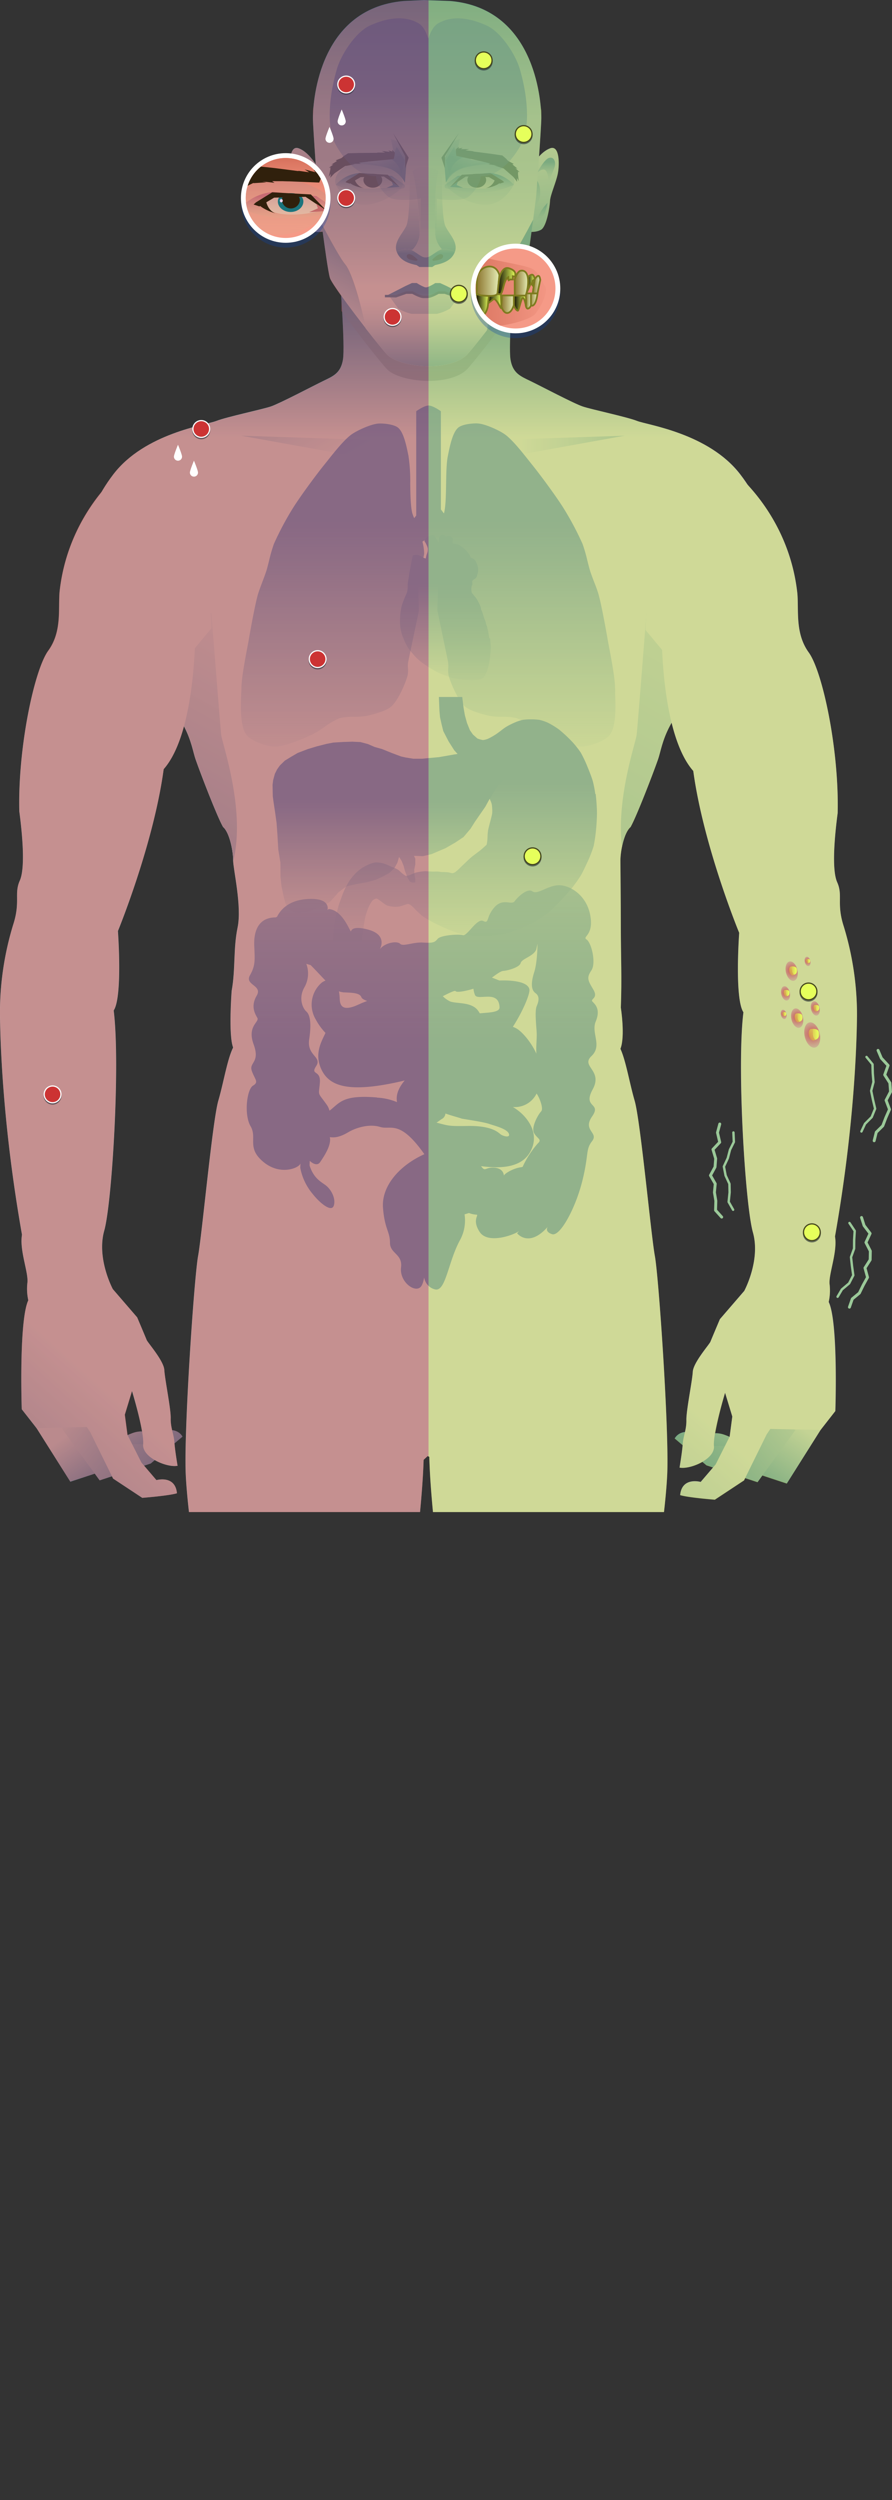 <svg xmlns="http://www.w3.org/2000/svg" xmlns:xlink="http://www.w3.org/1999/xlink" viewBox="0 0 370.41 1037.02"><rect x="0" y="0" width="370.41" height="1037.02" fill="#333333" stroke="none"/><defs><style>.cls-1,.cls-42,.cls-65,.cls-67,.cls-68,.cls-71,.cls-75,.cls-8{fill:none;}.cls-2{isolation:isolate;}.cls-3{clip-path:url(#clip-path);}.cls-4{opacity:0.69;}.cls-5{fill:#fff;}.cls-6{fill:url(#linear-gradient);}.cls-7{fill:url(#linear-gradient-2);}.cls-8{stroke:#328dc7;stroke-width:1.23px;}.cls-42,.cls-65,.cls-71,.cls-73,.cls-75,.cls-78,.cls-79,.cls-8,.cls-80,.cls-81,.cls-82,.cls-83,.cls-84,.cls-85,.cls-86,.cls-87,.cls-88{stroke-miterlimit:10;}.cls-9{fill:#328dc7;}.cls-10{fill:url(#linear-gradient-3);}.cls-11{fill:url(#linear-gradient-4);}.cls-12{fill:url(#linear-gradient-5);}.cls-13{opacity:0.34;}.cls-127,.cls-13,.cls-14,.cls-69{mix-blend-mode:multiply;}.cls-14{fill:url(#linear-gradient-6);}.cls-15{fill:url(#linear-gradient-7);}.cls-16{fill:url(#linear-gradient-8);}.cls-17{fill:url(#linear-gradient-9);}.cls-18{fill:url(#linear-gradient-10);}.cls-19{fill:url(#linear-gradient-11);}.cls-20{fill:url(#linear-gradient-12);}.cls-21{fill:url(#linear-gradient-13);}.cls-22{fill:url(#linear-gradient-14);}.cls-23{fill:url(#linear-gradient-15);}.cls-24{fill:url(#linear-gradient-16);}.cls-25{fill:url(#linear-gradient-17);}.cls-26{fill:url(#linear-gradient-18);}.cls-27{fill:url(#linear-gradient-19);}.cls-28{fill:url(#linear-gradient-20);}.cls-29{fill:url(#linear-gradient-21);}.cls-30{fill:#28709e;}.cls-31{fill:url(#linear-gradient-22);}.cls-32{fill:url(#linear-gradient-23);}.cls-33{fill:url(#linear-gradient-24);}.cls-34{fill:url(#linear-gradient-25);}.cls-35{fill:url(#linear-gradient-26);}.cls-36{fill:url(#linear-gradient-27);}.cls-37{fill:url(#linear-gradient-28);}.cls-38{fill:#226087;}.cls-39{fill:#2b88c4;}.cls-40{fill:url(#linear-gradient-29);}.cls-41{fill:url(#linear-gradient-30);}.cls-42{stroke:#2b79ab;stroke-width:1.01px;}.cls-43{fill:url(#linear-gradient-31);}.cls-44{fill:url(#linear-gradient-32);}.cls-45{fill:url(#linear-gradient-33);}.cls-46{fill:url(#linear-gradient-34);}.cls-47{fill:url(#linear-gradient-35);}.cls-48{fill:url(#linear-gradient-36);}.cls-49{fill:url(#linear-gradient-37);}.cls-50{fill:url(#linear-gradient-38);}.cls-51{fill:url(#linear-gradient-39);}.cls-52{fill:url(#linear-gradient-40);}.cls-53{fill:url(#linear-gradient-41);}.cls-54{fill:url(#linear-gradient-42);}.cls-55{fill:url(#linear-gradient-43);}.cls-56{fill:url(#linear-gradient-44);}.cls-57{fill:url(#linear-gradient-45);}.cls-58{opacity:0.65;}.cls-59{fill:url(#linear-gradient-46);}.cls-60{fill:url(#linear-gradient-47);}.cls-61{fill:url(#linear-gradient-48);}.cls-62{fill:url(#linear-gradient-49);}.cls-63{fill:url(#linear-gradient-50);}.cls-64{fill:url(#linear-gradient-51);}.cls-65{stroke:#f5f255;}.cls-66{opacity:0.4;mix-blend-mode:color;fill:url(#linear-gradient-52);}.cls-67,.cls-68{stroke:#9bc999;stroke-linecap:round;stroke-linejoin:round;}.cls-68{stroke-width:1.21px;}.cls-69{opacity:0.3;}.cls-70,.cls-73{fill:#0742aa;}.cls-71,.cls-73{stroke:#0742aa;}.cls-71,.cls-75{stroke-width:2px;}.cls-72{clip-path:url(#clip-path-3);}.cls-73,.cls-78,.cls-79,.cls-80,.cls-81,.cls-82,.cls-83,.cls-84,.cls-85,.cls-86,.cls-87,.cls-88{stroke-width:0.72px;}.cls-74{fill:#f59a87;}.cls-75{stroke:#fff;}.cls-76{clip-path:url(#clip-path-4);}.cls-77{fill:url(#linear-gradient-53);}.cls-78,.cls-79,.cls-80,.cls-81,.cls-82,.cls-83,.cls-84,.cls-85,.cls-86,.cls-87,.cls-88{stroke:#7d7b1f;}.cls-78{fill:url(#linear-gradient-54);}.cls-79{fill:url(#linear-gradient-55);}.cls-80{fill:url(#linear-gradient-56);}.cls-81{fill:url(#linear-gradient-57);}.cls-82{fill:url(#linear-gradient-58);}.cls-83{fill:url(#linear-gradient-59);}.cls-84{fill:url(#linear-gradient-60);}.cls-85{fill:url(#linear-gradient-61);}.cls-86{fill:url(#linear-gradient-62);}.cls-87{fill:url(#linear-gradient-63);}.cls-88{fill:url(#linear-gradient-64);}.cls-89{clip-path:url(#clip-path-5);}.cls-90{clip-path:url(#clip-path-6);}.cls-91{fill:url(#linear-gradient-65);}.cls-92{fill:url(#linear-gradient-66);}.cls-93{fill:url(#linear-gradient-67);}.cls-94{fill:url(#linear-gradient-68);}.cls-95{fill:#30200c;}.cls-96{fill:#1b747d;}.cls-97{fill:#c46868;}.cls-98{fill:#ead2ed;}.cls-100,.cls-103,.cls-104,.cls-107,.cls-108,.cls-111,.cls-112,.cls-115,.cls-116,.cls-119,.cls-120,.cls-123,.cls-124,.cls-99{mix-blend-mode:hard-light;}.cls-99{fill:url(#radial-gradient);}.cls-100{fill:url(#radial-gradient-2);}.cls-101{fill:url(#linear-gradient-69);}.cls-102{fill:url(#linear-gradient-70);}.cls-103{fill:url(#radial-gradient-3);}.cls-104{fill:url(#radial-gradient-4);}.cls-105{fill:url(#linear-gradient-71);}.cls-106{fill:url(#linear-gradient-72);}.cls-107{fill:url(#radial-gradient-5);}.cls-108{fill:url(#radial-gradient-6);}.cls-109{fill:url(#linear-gradient-73);}.cls-110{fill:url(#linear-gradient-74);}.cls-111{fill:url(#radial-gradient-7);}.cls-112{fill:url(#radial-gradient-8);}.cls-113{fill:url(#linear-gradient-75);}.cls-114{fill:url(#linear-gradient-76);}.cls-115{fill:url(#radial-gradient-9);}.cls-116{fill:url(#radial-gradient-10);}.cls-117{fill:url(#linear-gradient-77);}.cls-118{fill:url(#linear-gradient-78);}.cls-119{fill:url(#radial-gradient-11);}.cls-120{fill:url(#radial-gradient-12);}.cls-121{fill:url(#linear-gradient-79);}.cls-122{fill:url(#linear-gradient-80);}.cls-123{fill:url(#radial-gradient-13);}.cls-124{fill:url(#radial-gradient-14);}.cls-125{fill:url(#linear-gradient-81);}.cls-126{fill:url(#linear-gradient-82);}.cls-127{opacity:0.6;}.cls-128{fill:#222a35;}.cls-129{fill:#c33;}.cls-130{fill:#fafafa;}.cls-131{fill:#e6ff5b;}.cls-132{fill:#45471e;}</style><clipPath id="clip-path" transform="translate(-20.62 -14.28)"><polygon class="cls-1" points="406.27 641.51 1.55 641.51 0 0 406.22 0 406.27 641.51"/></clipPath><linearGradient id="linear-gradient" x1="197.85" y1="238.73" x2="197.85" y2="113.32" gradientUnits="userSpaceOnUse"><stop offset="0.34" stop-color="#fff"/><stop offset="0.79" stop-color="#328dc7"/></linearGradient><linearGradient id="linear-gradient-2" x1="110.58" y1="593.02" x2="152.81" y2="773.3" gradientUnits="userSpaceOnUse"><stop offset="0.34" stop-color="#fff"/><stop offset="0.91" stop-color="#328dc7"/></linearGradient><linearGradient id="linear-gradient-3" x1="211.19" y1="602.43" x2="252.19" y2="777.43" xlink:href="#linear-gradient-2"/><linearGradient id="linear-gradient-4" x1="151.13" y1="69.9" x2="151.13" y2="77.89" gradientUnits="userSpaceOnUse"><stop offset="0.3" stop-color="#fff" stop-opacity="0"/><stop offset="0.32" stop-color="#f4f9fc" stop-opacity="0.06"/><stop offset="0.41" stop-color="#c1dcee" stop-opacity="0.3"/><stop offset="0.51" stop-color="#95c4e2" stop-opacity="0.52"/><stop offset="0.6" stop-color="#71b0d8" stop-opacity="0.69"/><stop offset="0.7" stop-color="#55a1d1" stop-opacity="0.83"/><stop offset="0.79" stop-color="#4296cb" stop-opacity="0.92"/><stop offset="0.89" stop-color="#368fc8" stop-opacity="0.98"/><stop offset="1" stop-color="#328dc7"/></linearGradient><linearGradient id="linear-gradient-5" x1="244.93" y1="67.81" x2="244.93" y2="74.3" xlink:href="#linear-gradient-4"/><linearGradient id="linear-gradient-6" x1="197.68" y1="93.5" x2="197.68" y2="187" gradientUnits="userSpaceOnUse"><stop offset="0.3" stop-color="#fff" stop-opacity="0"/><stop offset="0.4" stop-color="#c4d4de" stop-opacity="0.27"/><stop offset="0.51" stop-color="#8aa9bd" stop-opacity="0.53"/><stop offset="0.63" stop-color="#5c87a3" stop-opacity="0.74"/><stop offset="0.75" stop-color="#3b6f91" stop-opacity="0.88"/><stop offset="0.87" stop-color="#276186" stop-opacity="0.97"/><stop offset="1" stop-color="#215c82"/></linearGradient><linearGradient id="linear-gradient-7" x1="151.66" y1="51.13" x2="145.29" y2="130.07" gradientUnits="userSpaceOnUse"><stop offset="0" stop-color="#fff"/><stop offset="1" stop-color="#328dc7"/></linearGradient><linearGradient id="linear-gradient-8" x1="151.48" y1="104.4" x2="151.48" y2="86.2" gradientUnits="userSpaceOnUse"><stop offset="0" stop-color="#92c3e1" stop-opacity="0"/><stop offset="1" stop-color="#328dc7"/></linearGradient><linearGradient id="linear-gradient-9" x1="146.58" y1="90.15" x2="146.58" y2="81.49" xlink:href="#linear-gradient-8"/><linearGradient id="linear-gradient-10" x1="148.44" y1="107.68" x2="148.44" y2="99.99" xlink:href="#linear-gradient-8"/><linearGradient id="linear-gradient-11" x1="-5721.66" y1="51.13" x2="-5728.02" y2="130.07" gradientTransform="matrix(-1, 0, 0, 1, -5479.58, 0)" xlink:href="#linear-gradient-7"/><linearGradient id="linear-gradient-12" x1="-5721.83" y1="104.4" x2="-5721.83" y2="86.2" gradientTransform="matrix(-1, 0, 0, 1, -5479.58, 0)" xlink:href="#linear-gradient-8"/><linearGradient id="linear-gradient-13" x1="-5726.74" y1="90.15" x2="-5726.74" y2="81.49" gradientTransform="matrix(-1, 0, 0, 1, -5479.58, 0)" xlink:href="#linear-gradient-8"/><linearGradient id="linear-gradient-14" x1="-5724.87" y1="107.68" x2="-5724.87" y2="99.99" gradientTransform="matrix(-1, 0, 0, 1, -5479.58, 0)" xlink:href="#linear-gradient-8"/><linearGradient id="linear-gradient-15" x1="227.06" y1="210.66" x2="232.76" y2="122.3" gradientUnits="userSpaceOnUse"><stop offset="0" stop-color="#fff"/><stop offset="0.12" stop-color="#eef6fa"/><stop offset="0.35" stop-color="#c3deef"/><stop offset="0.54" stop-color="#9cc8e4"/><stop offset="0.84" stop-color="#57a2d1"/><stop offset="1" stop-color="#328dc7"/></linearGradient><linearGradient id="linear-gradient-16" x1="150.86" y1="153.44" x2="173.69" y2="107.78" xlink:href="#linear-gradient-15"/><linearGradient id="linear-gradient-17" x1="197.97" y1="133.34" x2="197.97" y2="6" gradientUnits="userSpaceOnUse"><stop offset="0" stop-color="#fff"/><stop offset="0.01" stop-color="#fbfdfe"/><stop offset="0.11" stop-color="#d9eaf5"/><stop offset="0.21" stop-color="#bedbed"/><stop offset="0.32" stop-color="#abd0e8"/><stop offset="0.42" stop-color="#a0cae5"/><stop offset="0.54" stop-color="#9cc8e4"/><stop offset="0.84" stop-color="#57a2d1"/><stop offset="1" stop-color="#328dc7"/></linearGradient><linearGradient id="linear-gradient-18" x1="197.44" y1="105.79" x2="197.44" y2="119.51" xlink:href="#linear-gradient-8"/><linearGradient id="linear-gradient-19" x1="189.96" y1="82.45" x2="189.96" y2="121.9" xlink:href="#linear-gradient-8"/><linearGradient id="linear-gradient-20" x1="205.51" y1="82.24" x2="205.51" y2="121.96" xlink:href="#linear-gradient-8"/><linearGradient id="linear-gradient-21" x1="202.92" y1="46.87" x2="197.53" y2="106.92" gradientUnits="userSpaceOnUse"><stop offset="0.35" stop-color="#fff" stop-opacity="0"/><stop offset="0.38" stop-color="#f1f7fb" stop-opacity="0.07"/><stop offset="0.47" stop-color="#c9e1f0" stop-opacity="0.26"/><stop offset="0.57" stop-color="#a8cee7" stop-opacity="0.42"/><stop offset="0.67" stop-color="#8fc0e0" stop-opacity="0.55"/><stop offset="0.77" stop-color="#7cb6db" stop-opacity="0.64"/><stop offset="0.87" stop-color="#72b0d8" stop-opacity="0.69"/><stop offset="0.98" stop-color="#6eaed7" stop-opacity="0.71"/></linearGradient><linearGradient id="linear-gradient-22" x1="164.49" y1="54.94" x2="181.71" y2="92.91" xlink:href="#linear-gradient-4"/><linearGradient id="linear-gradient-23" x1="174.97" y1="59.43" x2="185.54" y2="82.74" xlink:href="#linear-gradient-4"/><linearGradient id="linear-gradient-24" x1="-7100.06" y1="54.94" x2="-7082.84" y2="92.91" gradientTransform="matrix(-1, 0, 0, 1, -6870.04, 0)" xlink:href="#linear-gradient-4"/><linearGradient id="linear-gradient-25" x1="-7089.58" y1="59.43" x2="-7079.02" y2="82.74" gradientTransform="matrix(-1, 0, 0, 1, -6870.04, 0)" xlink:href="#linear-gradient-4"/><linearGradient id="linear-gradient-26" x1="173.87" y1="107.17" x2="173.87" y2="68.27" xlink:href="#linear-gradient-8"/><linearGradient id="linear-gradient-27" x1="174.39" y1="95.95" x2="174.39" y2="87.25" xlink:href="#linear-gradient-8"/><linearGradient id="linear-gradient-28" x1="175.9" y1="88.21" x2="175.9" y2="80.34" gradientUnits="userSpaceOnUse"><stop offset="0" stop-color="#bdd3e1" stop-opacity="0.5"/><stop offset="1" stop-color="#328dc7"/></linearGradient><linearGradient id="linear-gradient-29" x1="196.76" y1="124.68" x2="196.76" y2="164.91" xlink:href="#linear-gradient-7"/><linearGradient id="linear-gradient-30" x1="198.98" y1="158.74" x2="198.08" y2="145.11" gradientUnits="userSpaceOnUse"><stop offset="0" stop-color="#fff"/><stop offset="0.32" stop-color="#bddaed"/><stop offset="0.89" stop-color="#499acd"/><stop offset="1" stop-color="#328dc7"/></linearGradient><linearGradient id="linear-gradient-31" x1="-5717.61" y1="107.17" x2="-5717.61" y2="68.27" gradientTransform="matrix(-1, 0, 0, 1, -5497.45, 0)" xlink:href="#linear-gradient-8"/><linearGradient id="linear-gradient-32" x1="-5717.1" y1="95.95" x2="-5717.1" y2="87.25" gradientTransform="matrix(-1, 0, 0, 1, -5497.45, 0)" xlink:href="#linear-gradient-8"/><linearGradient id="linear-gradient-33" x1="-5715.59" y1="88.21" x2="-5715.59" y2="80.34" gradientTransform="matrix(-1, 0, 0, 1, -5497.45, 0)" xlink:href="#linear-gradient-28"/><linearGradient id="linear-gradient-34" x1="197.97" y1="113.86" x2="197.97" y2="185.63" xlink:href="#linear-gradient-4"/><linearGradient id="linear-gradient-35" x1="142.12" y1="210.79" x2="70.75" y2="338.76" gradientUnits="userSpaceOnUse"><stop offset="0.34" stop-color="#fff"/><stop offset="1" stop-color="#b5d6eb"/></linearGradient><linearGradient id="linear-gradient-36" x1="382.66" y1="148.05" x2="270.06" y2="349.94" xlink:href="#linear-gradient-35"/><linearGradient id="linear-gradient-37" x1="-7313.61" y1="332.46" x2="-7333.3" y2="356.65" gradientTransform="matrix(-1, -0.07, -0.07, 1, -7220.43, -249.91)" gradientUnits="userSpaceOnUse"><stop offset="0" stop-color="#e3f0f7"/><stop offset="1" stop-color="#328dc7"/></linearGradient><linearGradient id="linear-gradient-38" x1="-7304.51" y1="324.64" x2="-7348.39" y2="355.81" xlink:href="#linear-gradient-37"/><linearGradient id="linear-gradient-39" x1="69.16" y1="436.3" x2="-160.17" y2="692.3" xlink:href="#linear-gradient"/><linearGradient id="linear-gradient-40" x1="92.43" y1="875.06" x2="72.75" y2="899.25" gradientTransform="matrix(1, -0.07, 0.07, 1, 191.54, -267.9)" xlink:href="#linear-gradient-37"/><linearGradient id="linear-gradient-41" x1="101.53" y1="867.25" x2="57.65" y2="898.41" gradientTransform="matrix(1, -0.07, 0.07, 1, 191.54, -267.9)" xlink:href="#linear-gradient-37"/><linearGradient id="linear-gradient-42" x1="301.78" y1="438.8" x2="79.11" y2="687.36" xlink:href="#linear-gradient"/><linearGradient id="linear-gradient-43" x1="197.84" y1="551.17" x2="197.84" y2="551.16" xlink:href="#linear-gradient-2"/><linearGradient id="linear-gradient-44" x1="152.44" y1="208.03" x2="122.44" y2="156.03" xlink:href="#linear-gradient-35"/><linearGradient id="linear-gradient-45" x1="195.43" y1="186.28" x2="254.76" y2="184.95" xlink:href="#linear-gradient-35"/><linearGradient id="linear-gradient-46" x1="198.48" y1="203.72" x2="198.48" y2="331.93" gradientUnits="userSpaceOnUse"><stop offset="0.21" stop-color="#1b6bd1"/><stop offset="0.35" stop-color="#1e70d0" stop-opacity="0.85"/><stop offset="0.64" stop-color="#277dcc" stop-opacity="0.48"/><stop offset="1" stop-color="#328dc7" stop-opacity="0"/></linearGradient><linearGradient id="linear-gradient-47" x1="213.56" y1="318.63" x2="213.56" y2="410.36" xlink:href="#linear-gradient-46"/><linearGradient id="linear-gradient-48" x1="205.26" y1="245.05" x2="205.26" y2="299.7" xlink:href="#linear-gradient-46"/><linearGradient id="linear-gradient-49" x1="198.48" y1="35" x2="198.48" y2="114.25" xlink:href="#linear-gradient-46"/><linearGradient id="linear-gradient-50" x1="195.96" y1="505" x2="195.96" y2="241.42" xlink:href="#linear-gradient-46"/><linearGradient id="linear-gradient-51" x1="164.98" y1="318.28" x2="164.98" y2="382.46" xlink:href="#linear-gradient-46"/><linearGradient id="linear-gradient-52" x1="20.62" y1="532.79" x2="376.52" y2="532.79" gradientUnits="userSpaceOnUse"><stop offset="0.5" stop-color="#cc4949"/><stop offset="0.5" stop-color="#e6ff5b"/></linearGradient><clipPath id="clip-path-3" transform="translate(-20.62 -14.28)"><circle class="cls-1" cx="234.69" cy="135.96" r="16.59"/></clipPath><clipPath id="clip-path-4" transform="translate(-20.62 -14.28)"><circle class="cls-1" cx="234.69" cy="133.96" r="16.59"/></clipPath><linearGradient id="linear-gradient-53" x1="250.76" y1="134.48" x2="209.92" y2="135.65" gradientUnits="userSpaceOnUse"><stop offset="0" stop-color="#f59a87"/><stop offset="1" stop-color="#d66f5a"/></linearGradient><linearGradient id="linear-gradient-54" x1="240.33" y1="138.5" x2="243.82" y2="138.5" gradientUnits="userSpaceOnUse"><stop offset="0" stop-color="#8c762f"/><stop offset="1" stop-color="#e5edb5"/></linearGradient><linearGradient id="linear-gradient-55" x1="238.93" y1="139.14" x2="241.1" y2="139.14" xlink:href="#linear-gradient-54"/><linearGradient id="linear-gradient-56" x1="233.99" y1="140.02" x2="239.04" y2="140.02" gradientUnits="userSpaceOnUse"><stop offset="0" stop-color="#0f0d03"/><stop offset="1" stop-color="#e6ff5b"/></linearGradient><linearGradient id="linear-gradient-57" x1="223.28" y1="139.05" x2="228.82" y2="139.05" xlink:href="#linear-gradient-56"/><linearGradient id="linear-gradient-58" x1="228.82" y1="140.49" x2="233.99" y2="140.49" xlink:href="#linear-gradient-54"/><linearGradient id="linear-gradient-59" x1="218.28" y1="140.86" x2="223.72" y2="140.86" xlink:href="#linear-gradient-56"/><linearGradient id="linear-gradient-60" x1="218.61" y1="130.92" x2="227.95" y2="130.92" xlink:href="#linear-gradient-54"/><linearGradient id="linear-gradient-61" x1="241.81" y1="132.34" x2="244.96" y2="132.34" xlink:href="#linear-gradient-54"/><linearGradient id="linear-gradient-62" x1="239.36" y1="131.93" x2="242.68" y2="131.93" xlink:href="#linear-gradient-56"/><linearGradient id="linear-gradient-63" x1="234.34" y1="131.71" x2="239.93" y2="131.71" xlink:href="#linear-gradient-54"/><linearGradient id="linear-gradient-64" x1="227.19" y1="130.94" x2="234.63" y2="130.94" xlink:href="#linear-gradient-56"/><clipPath id="clip-path-5" transform="translate(-20.62 -14.28)"><circle class="cls-1" cx="139.26" cy="98.41" r="16.59"/></clipPath><clipPath id="clip-path-6" transform="translate(-20.62 -14.28)"><circle class="cls-1" cx="139.26" cy="96.41" r="16.59"/></clipPath><linearGradient id="linear-gradient-65" x1="141.2" y1="109.1" x2="141.2" y2="78.96" gradientUnits="userSpaceOnUse"><stop offset="0" stop-color="#f59a87" stop-opacity="0"/><stop offset="1" stop-color="#d66f5a"/></linearGradient><linearGradient id="linear-gradient-66" x1="139.2" y1="122.52" x2="139.2" y2="69.93" gradientUnits="userSpaceOnUse"><stop offset="0" stop-color="#e1bd92" stop-opacity="0"/><stop offset="1" stop-color="#c76b73"/></linearGradient><linearGradient id="linear-gradient-67" x1="139.9" y1="107.36" x2="139.9" y2="95.6" xlink:href="#linear-gradient-66"/><linearGradient id="linear-gradient-68" x1="141.94" y1="97.04" x2="141.94" y2="85.62" gradientUnits="userSpaceOnUse"><stop offset="0" stop-color="#e1d1bd" stop-opacity="0.5"/><stop offset="1" stop-color="#c78332"/></linearGradient><radialGradient id="radial-gradient" cx="358.06" cy="443.17" r="10.14" gradientTransform="translate(108.89 -69.11) rotate(12.99)" gradientUnits="userSpaceOnUse"><stop offset="0" stop-color="#cc4949"/><stop offset="0.57" stop-color="#c68690" stop-opacity="0.43"/><stop offset="1" stop-color="#c2b3c4" stop-opacity="0"/></radialGradient><radialGradient id="radial-gradient-2" cx="-2823.56" cy="1734.75" fx="-2810.749" r="13.18" gradientTransform="matrix(-0.85, 0.52, 0.52, 0.85, -2957.64, 436.83)" xlink:href="#radial-gradient"/><linearGradient id="linear-gradient-69" x1="352.96" y1="443.38" x2="362.88" y2="443.31" gradientUnits="userSpaceOnUse"><stop offset="0" stop-color="#cc4949"/><stop offset="0.73" stop-color="#e6ff5b"/><stop offset="1" stop-color="#c2b3c4" stop-opacity="0"/></linearGradient><linearGradient id="linear-gradient-70" x1="352.88" y1="445.71" x2="365.22" y2="440.33" xlink:href="#linear-gradient-69"/><radialGradient id="radial-gradient-3" cx="351.78" cy="436.26" r="7.78" gradientTransform="translate(107.16 -67.89) rotate(12.99)" xlink:href="#radial-gradient"/><radialGradient id="radial-gradient-4" cx="-2823.37" cy="1727.15" fx="-2813.54" r="10.12" gradientTransform="matrix(-0.85, 0.52, 0.52, 0.85, -2959.37, 438.06)" xlink:href="#radial-gradient"/><linearGradient id="linear-gradient-71" x1="347.86" y1="436.42" x2="355.48" y2="436.36" xlink:href="#linear-gradient-69"/><linearGradient id="linear-gradient-72" x1="347.8" y1="438.21" x2="357.28" y2="434.08" xlink:href="#linear-gradient-69"/><radialGradient id="radial-gradient-5" cx="349.5" cy="416.78" r="7.78" gradientTransform="translate(102.72 -67.88) rotate(12.99)" xlink:href="#radial-gradient"/><radialGradient id="radial-gradient-6" cx="-2835.43" cy="1711.67" fx="-2825.594" r="10.12" gradientTransform="matrix(-0.85, 0.52, 0.52, 0.85, -2963.81, 438.07)" xlink:href="#radial-gradient"/><linearGradient id="linear-gradient-73" x1="345.59" y1="416.93" x2="353.21" y2="416.88" xlink:href="#linear-gradient-69"/><linearGradient id="linear-gradient-74" x1="345.53" y1="418.73" x2="355" y2="414.6" xlink:href="#linear-gradient-69"/><radialGradient id="radial-gradient-7" cx="356.04" cy="412.91" r="3.76" gradientTransform="translate(101.98 -69.46) rotate(12.99)" xlink:href="#radial-gradient"/><radialGradient id="radial-gradient-8" cx="-2841.83" cy="1716.46" r="4.88" gradientTransform="matrix(-0.85, 0.52, 0.52, 0.85, -2964.55, 436.48)" xlink:href="#radial-gradient"/><linearGradient id="linear-gradient-75" x1="354.15" y1="412.99" x2="357.83" y2="412.96" xlink:href="#linear-gradient-69"/><linearGradient id="linear-gradient-76" x1="354.12" y1="413.85" x2="358.69" y2="411.86" xlink:href="#linear-gradient-69"/><radialGradient id="radial-gradient-9" cx="346.11" cy="434.89" r="3.76" gradientTransform="translate(106.67 -66.67) rotate(12.99)" xlink:href="#radial-gradient"/><radialGradient id="radial-gradient-10" cx="-2819.34" cy="1725.15" r="4.88" gradientTransform="matrix(-0.85, 0.52, 0.52, 0.85, -2959.86, 439.28)" xlink:href="#radial-gradient"/><linearGradient id="linear-gradient-77" x1="344.22" y1="434.96" x2="347.9" y2="434.94" xlink:href="#linear-gradient-69"/><linearGradient id="linear-gradient-78" x1="344.19" y1="435.83" x2="348.77" y2="433.84" xlink:href="#linear-gradient-69"/><radialGradient id="radial-gradient-11" cx="359.27" cy="432.32" r="5.74" gradientTransform="translate(106.45 -69.68) rotate(12.99)" xlink:href="#radial-gradient"/><radialGradient id="radial-gradient-12" cx="-2830.99" cy="1731.1" fx="-2823.739" r="7.46" gradientTransform="matrix(-0.85, 0.52, 0.52, 0.85, -2960.09, 436.26)" xlink:href="#radial-gradient"/><linearGradient id="linear-gradient-79" x1="356.39" y1="432.43" x2="362.01" y2="432.39" xlink:href="#linear-gradient-69"/><linearGradient id="linear-gradient-80" x1="356.34" y1="433.75" x2="363.33" y2="430.71" xlink:href="#linear-gradient-69"/><radialGradient id="radial-gradient-13" cx="346.93" cy="426.09" r="5.74" gradientTransform="translate(104.73 -67.07) rotate(12.99)" xlink:href="#radial-gradient"/><radialGradient id="radial-gradient-14" cx="-2826.57" cy="1718" fx="-2819.313" r="7.46" gradientTransform="matrix(-0.85, 0.52, 0.52, 0.85, -2961.8, 438.88)" xlink:href="#radial-gradient"/><linearGradient id="linear-gradient-81" x1="344.04" y1="426.21" x2="349.66" y2="426.17" xlink:href="#linear-gradient-69"/><linearGradient id="linear-gradient-82" x1="343.99" y1="427.53" x2="350.98" y2="424.48" xlink:href="#linear-gradient-69"/></defs><title>Asset 2</title><g class="cls-2"><g id="Layer_2" data-name="Layer 2"><g id="ILU"><g class="cls-3"><g class="cls-3"><g class="cls-4"><polygon class="cls-5" points="161.66 618.9 177.59 603.97 195.44 612.69 195.44 515.17 153.39 515.17 161.66 618.9"/><path class="cls-6" d="M198.44,551.16c-14.76,1.23-27.68-17-33.83-26.86s-21.86-53.91-25.43-59.05C136,460.7,119.49,454,117.44,448.83s-.62-23.56-.62-23.56c1.64-9,.62-17.43,2.46-26.25s-1.85-24.2-1.85-27.89-1.44-11.48-4.2-13.84c-2.46-4.31-9.23-21.84-11.38-28S99.4,310.24,76,293s-21.84-27.07-21.84-27.07c-1.38-19.84.46-37.83,13.53-54.9s38.45-20.45,42.75-22.14,18.92-4.77,22.61-6,17.69-8.61,21.82-10.61,7.25-3.23,8.17-8.92-1.24-33-1.24-33,13.85,19.36,35.79,21.41,36.25-21.41,36.25-21.41-2.16,27.36-1.24,33,4,6.92,8.17,8.92,18.13,9.38,21.82,10.61,18.3,4.31,22.61,6S314.9,194,328,211s14.92,35.06,13.53,54.9c0,0,1.54,9.84-21.84,27.07S296,323.15,293.83,329.31s-8.92,23.68-11.38,28c-2.77,2.36-4.2,10.15-4.2,13.84s.17,17.18.17,27.62c0,12.41.47,20.89,0,33.46,0,0,1.88,12-.17,17.09s-18.45,10.61-21.73,15.94-19.27,49.21-25.43,59.05S212,552.39,197.26,551.16Z" transform="translate(-20.62 -14.28)"/><path class="cls-7" d="M147.58,1013.13s-.82-2.87-1.44-5.74-.82-15.38-.82-21.12-.6-17.35-4.57-36.41a9.27,9.27,0,0,1-.18-1.39c-1.24-22.76-13.31-66.77-14.93-86.66-1.64-20.09-2.26-55.16.21-65.61s-1.23-29.32-1.23-33.83-2.05-20.09-3.08-24.4-2.46-13.53-3.19-17.84c-13.44-27.68-19.78-76.28-20.6-94.32s3.49-81.61,5.13-90.56,5.95-56,8.41-64.45,4.1-19.68,7.07-23.5c0,0,19,11.61,22.25,19.4s30.35,66.43,35.27,70.54,13.59,12.41,13.59,12.41c4.26,15.52,7.06,51.35,7.14,64.71.11,19.91-4.71,53.9-5.49,62.54s-1,44.27-.68,50.11c.23,4.06-3,15-3.25,18.71-.29,5.13-.75,23.28-1.52,27.28s-3.38,13.38-3.69,15.53,5.69,34.29,6.61,40.91,3.54,29.22,2.92,36.75-4.31,22.91-5.38,27.53-3.54,47.06-4.92,53.21-1.54,28.76,2.15,35.52,5.54,13.61,3.08,26.84c0,0-.15,11.84-.46,13.84s1.15,16.07-2,21.91-7.61,5.31-13.38,6.15-13.61-2.38-16.92-2.92-5.31.92-8.61,1.46a34.91,34.91,0,0,1-9.92,0,17.21,17.21,0,0,1-3.61-.69,8.29,8.29,0,0,1-4.77-6.84c-.15-1.92-.15-5.61,1.38-7.61,2-2.77,6.61-5.54,10.46-7.69s5.54-7.23,7.54-9.84,2.92-9.84,7.54-14.46" transform="translate(-20.62 -14.28)"/><path class="cls-8" d="M163.68,1027.25s.08,4.08-1,5.23-1.31,2.92-2.54,4.54-1.61,5.84-.46,8.23,3.54,4.38,8.69,4.38,8.53-2.23,10.53-5.92.54-8.38.54-8.38" transform="translate(-20.62 -14.28)"/><path class="cls-9" d="M160.53,1037.63a6.3,6.3,0,0,1,5.77-2.46c3.77.46,5.84,2.15,6.23,2,1.08-1.15-.08-3.31-2.54-3.69S162.68,1032.48,160.53,1037.63Z" transform="translate(-20.62 -14.28)"/><path class="cls-8" d="M153.38,1028.1s-.38,2.69-1.38,3.69-1.23,6.15-2.08,7.38-1.77,3.92-.69,5.77,4.23,3.54,6.84,2.54,3-4.19,3-4.19" transform="translate(-20.62 -14.28)"/><path class="cls-9" d="M155.48,1042.45l-4.79-.31s-.18-2.67,1.51-3.13c3.13-.85,3.69,1.69,3.79,1.72A10.16,10.16,0,0,1,155.48,1042.45Z" transform="translate(-20.62 -14.28)"/><path class="cls-8" d="M146,1029.23a37.53,37.53,0,0,0-2.41,3.38,66.65,66.65,0,0,0-2.2,6.61,10.4,10.4,0,0,0-.62,3.95c.18,1.27.77,3.95,4.72,4s4.45-1.38,4.45-1.38" transform="translate(-20.62 -14.28)"/><path class="cls-9" d="M147,1041.73a18.74,18.74,0,0,0-4.56,0c.26-1,.77-2.91,2.61-2.89S147.28,1040.45,147,1041.73Z" transform="translate(-20.62 -14.28)"/><path class="cls-8" d="M138.25,1030.76s-1,1.61-1.64,2.47a11.18,11.18,0,0,0-1.79,3.27c-.26,1.08-.67,4.46-.21,5.95s.51,3.75,2.82,4.77,4,.56,5-.52" transform="translate(-20.62 -14.28)"/><path class="cls-9" d="M140.72,1042.45l-4.21.31a2.6,2.6,0,0,1,1-2.92c1.59-1,3.6.45,3.6.45Z" transform="translate(-20.62 -14.28)"/><path class="cls-8" d="M136.69,1046.8a5.09,5.09,0,0,1-5.74,1.94" transform="translate(-20.62 -14.28)"/><path class="cls-9" d="M133.08,1041.73s-2.51,1.18-3.28,1.69c-.87.05-.56-1.74.67-2.51A1.79,1.79,0,0,1,133.08,1041.73Z" transform="translate(-20.62 -14.28)"/><path class="cls-10" d="M247.85,1013.13s.82-2.87,1.44-5.74.82-15.38.82-21.12.6-17.35,4.57-36.41a9.27,9.27,0,0,0,.18-1.39c1.24-22.76,13.31-66.77,14.93-86.66,1.64-20.09,2.26-55.16-.21-65.61s1.23-29.32,1.23-33.83,2.05-20.09,3.08-24.4,2.46-13.53,3.19-17.84c13.44-27.68,19.78-76.28,20.6-94.32s-3.49-81.61-5.13-90.56-5.95-56-8.41-64.45-4.1-19.68-7.07-23.5c0,0-19,11.61-22.25,19.4s-30.35,66.43-35.27,70.54S206,549.63,206,549.63c-4.26,15.52-7.06,51.35-7.14,64.71-.11,19.91,4.71,53.9,5.49,62.54s1,44.27.68,50.11c-.23,4.06,3,15,3.25,18.71.29,5.13.75,23.28,1.52,27.28s3.38,13.38,3.69,15.53-5.69,34.29-6.61,40.91-3.54,29.22-2.92,36.75,4.31,22.91,5.38,27.53,3.54,47.06,4.92,53.21,1.54,28.76-2.15,35.52S206.53,996,209,1009.26c0,0,.15,11.84.46,13.84s-1.15,16.07,2,21.91,7.61,5.31,13.38,6.15,13.61-2.38,16.92-2.92,5.31.92,8.61,1.46a34.91,34.91,0,0,0,9.92,0,17.21,17.21,0,0,0,3.61-.69,8.29,8.29,0,0,0,4.77-6.84c.15-1.92.15-5.61-1.38-7.61-2-2.77-6.61-5.54-10.46-7.69s-5.54-7.23-7.54-9.84-2.92-9.84-7.54-14.46" transform="translate(-20.62 -14.28)"/><path class="cls-8" d="M231.76,1027.25s-.08,4.08,1,5.23,1.31,2.92,2.54,4.54,1.61,5.84.46,8.23-3.54,4.38-8.69,4.38-8.53-2.23-10.53-5.92-.54-8.38-.54-8.38" transform="translate(-20.62 -14.28)"/><path class="cls-9" d="M234.91,1037.63a6.3,6.3,0,0,0-5.77-2.46c-3.77.46-5.84,2.15-6.23,2-1.08-1.15.08-3.31,2.54-3.69S232.75,1032.48,234.91,1037.63Z" transform="translate(-20.62 -14.28)"/><path class="cls-8" d="M242.06,1028.1s.38,2.69,1.38,3.69,1.23,6.15,2.08,7.38,1.77,3.92.69,5.77-4.23,3.54-6.84,2.54-3-4.19-3-4.19" transform="translate(-20.62 -14.28)"/><path class="cls-9" d="M240,1042.45l4.79-.31s.18-2.67-1.51-3.13c-3.13-.85-3.69,1.69-3.79,1.72A10.16,10.16,0,0,0,240,1042.45Z" transform="translate(-20.62 -14.28)"/><path class="cls-8" d="M249.44,1029.23a37.53,37.53,0,0,1,2.41,3.38,66.65,66.65,0,0,1,2.2,6.61,10.4,10.4,0,0,1,.62,3.95c-.18,1.27-.77,3.95-4.72,4s-4.45-1.38-4.45-1.38" transform="translate(-20.62 -14.28)"/><path class="cls-9" d="M248.47,1041.73a18.74,18.74,0,0,1,4.56,0c-.26-1-.77-2.91-2.61-2.89S248.16,1040.45,248.47,1041.73Z" transform="translate(-20.62 -14.28)"/><path class="cls-8" d="M257.18,1030.76s1,1.61,1.64,2.47a11.18,11.18,0,0,1,1.79,3.27c.26,1.08.67,4.46.21,5.95s-.51,3.75-2.82,4.77-4,.56-5-.52" transform="translate(-20.62 -14.28)"/><path class="cls-9" d="M254.71,1042.45l4.21.31a2.6,2.6,0,0,0-1-2.92c-1.59-1-3.6.45-3.6.45Z" transform="translate(-20.62 -14.28)"/><path class="cls-8" d="M258.74,1046.8a5.09,5.09,0,0,0,5.74,1.94" transform="translate(-20.62 -14.28)"/><path class="cls-9" d="M262.36,1041.73s2.51,1.18,3.28,1.69c.87.05.56-1.74-.67-2.51A1.79,1.79,0,0,0,262.36,1041.73Z" transform="translate(-20.62 -14.28)"/><path class="cls-11" d="M151.35,75.16c-.43-6.37-.81-12.34-.81-13.94,0-.4,0-1.23.08-2.4.18,3.71.65,10.64,1.09,16.9Z" transform="translate(-20.62 -14.28)"/><path class="cls-12" d="M244.79,72.19c-.12.11-.23.23-.34.35.37-5.32.72-10.65.87-13.74.07,1.18.08,2,.08,2.42C245.4,62.57,245.13,67,244.79,72.19Z" transform="translate(-20.62 -14.28)"/><g class="cls-13"><path class="cls-14" d="M232.93,139.32V144c-3,4.15-6.81,9.15-10.2,13.48-3.84,4.89-7.14,8.93-8.17,10-7.22,7.21-27.68,5.51-33.19,0-1.1-1.11-4.83-5.67-9-11-3.39-4.35-7.08-9.23-9.93-13.2v-4.66Z" transform="translate(-20.62 -14.28)"/></g><g id="_Group_" data-name="&lt;Group&gt;"><path class="cls-15" d="M151.71,82.38s-3.17-5.23-7.1-6.6-3.84,6.79-3.15,10.43,3.15,9,3.25,11.41,1.38,10.43,3.64,11.91,6.69.79,6.69.79Z" transform="translate(-20.62 -14.28)"/><path class="cls-16" d="M151.71,82.38s0,4.58-1.56,6.68-2.23,7.35.26,10.1,3.8,4.33,3.8,4.33Z" transform="translate(-20.62 -14.28)"/><path class="cls-17" d="M150.54,86.83s-3.28-6.56-5.51-7.08-2.76,2.1-2.23,3.8,2.49,6.17,2.49,6.17.13-5,2-5.12S150.54,86.83,150.54,86.83Z" transform="translate(-20.62 -14.28)"/><path class="cls-18" d="M145.69,98.38a23,23,0,0,1,3,3.94l2.49,5s-3.67-3-4.33-4.59A28.3,28.3,0,0,1,145.69,98.38Z" transform="translate(-20.62 -14.28)"/><path class="cls-19" d="M242,82.38s3.17-5.23,7.1-6.6,3.84,6.79,3.15,10.43-3.15,9-3.25,11.41-1.38,10.43-3.64,11.91-6.69.79-6.69.79Z" transform="translate(-20.62 -14.28)"/><path class="cls-20" d="M242,82.38s0,4.58,1.56,6.68,2.23,7.35-.26,10.1-3.8,4.33-3.8,4.33Z" transform="translate(-20.62 -14.28)"/><path class="cls-21" d="M243.19,86.83s3.28-6.56,5.51-7.08,2.76,2.1,2.23,3.8-2.49,6.17-2.49,6.17-.13-5-2-5.12S243.19,86.83,243.19,86.83Z" transform="translate(-20.62 -14.28)"/><path class="cls-22" d="M248,98.38a23,23,0,0,0-3,3.94l-2.49,5s3.67-3,4.33-4.59A28.3,28.3,0,0,0,248,98.38Z" transform="translate(-20.62 -14.28)"/><path class="cls-23" d="M242,105.35c-1.22,9.26-3,22-3.7,24.24s-9,13.33-15.59,21.79c1.66-9.86,5.79-24.23,8.56-27.5C233.44,121.37,238.61,111.83,242,105.35Z" transform="translate(-20.62 -14.28)"/><path class="cls-24" d="M164,123.89c2.68,3.15,6.61,16.62,8.38,26.42-6.45-8.29-14-18.47-14.74-20.71s-2.28-13.53-3.49-22.59C157.5,113.35,162,121.57,164,123.89Z" transform="translate(-20.62 -14.28)"/><path class="cls-25" d="M245.4,63.22c0,3.8-2.1,32.14-2.1,32.14s-.54,4.37-1.28,10c-3.41,6.48-8.57,16-10.72,18.54-2.78,3.27-6.9,17.63-8.56,27.5-3.83,4.9-7.14,8.93-8.16,10-7.22,7.22-27.68,5.51-33.19,0-1.1-1.1-4.83-5.67-9-11-1.76-9.8-5.7-23.27-8.38-26.42-2-2.32-6.49-10.54-9.85-16.88-.85-6.41-1.5-11.65-1.5-11.65S150.55,67,150.55,63.22s1-45.4,37.78-48.54l8.39-.39,10.89.39C244.34,17.82,245.4,59.41,245.4,63.22Z" transform="translate(-20.62 -14.28)"/></g><g id="_Group_2" data-name="&lt;Group&gt;"><path class="cls-26" d="M204.12,117.68c2.1-.49,5.33,1,5.33,1l.09,0c-1.39,3.81-5.12,4.88-8.26,5.57l-1.18.79h-5.31l-1.18-.79c-3.15-.68-6.9-1.77-8.27-5.61,0,0,3.64-1.67,5.7-.88l.39.17c2,.92,4.23,3.08,5.61,3.08h.68c1.48,0,3.94-2.46,6-3.24A1.91,1.91,0,0,1,204.12,117.68Z" transform="translate(-20.62 -14.28)"/><path class="cls-27" d="M191.9,85.46c1.9,5.75,3.35,24.06,2.89,27a10.68,10.68,0,0,1-2.86,5.41l-.5.07-.39-.17c-2.06-.79-5.7.88-5.7.88-1.39-3.83,2.36-7.38,3.94-10.52S190.75,89,190.75,89A5.93,5.93,0,0,1,191.9,85.46Z" transform="translate(-20.62 -14.28)"/><path class="cls-28" d="M209.54,118.68v0l-.09,0s-3.23-1.49-5.33-1a10.64,10.64,0,0,1-2.65-5.2c-.46-3-.57-21.68,1.2-27.2A4.28,4.28,0,0,1,204.14,89s-.1,16,1.47,19.19S210.92,114.84,209.54,118.68Z" transform="translate(-20.62 -14.28)"/><path class="cls-29" d="M204.12,117.68a1.91,1.91,0,0,0-.38.11c-2.06.79-4.53,3.24-6,3.24h-.68c-1.38,0-3.63-2.16-5.61-3.08l.5-.07a10.68,10.68,0,0,0,2.86-5.41c.46-3-1-21.28-2.89-27a5.38,5.38,0,0,1,4.56-1.9c3.24,0,5.12.77,6.21,1.72-1.78,5.53-1.67,24.21-1.2,27.2A10.64,10.64,0,0,0,204.12,117.68Z" transform="translate(-20.62 -14.28)"/></g><path class="cls-30" d="M194.1,122.06s-2.23-2.43-3.61-2.36-1.25,1.64.13,2.16a11.06,11.06,0,0,0,3,.59Z" transform="translate(-20.62 -14.28)"/><path class="cls-30" d="M200.05,122.06s2.23-2.43,3.61-2.36,1.25,1.64-.13,2.16a11.06,11.06,0,0,1-3,.59Z" transform="translate(-20.62 -14.28)"/><path class="cls-31" d="M186,72.9l3.54,7.57-.78,9.61A12.05,12.05,0,0,0,182,84.15c-5-1.83-18.71-2.34-18.71-2.34L178,80.63,184,77l-1.07-5.07Z" transform="translate(-20.62 -14.28)"/><path class="cls-32" d="M185.35,75.13l3.37,5.7L187.22,87a8.64,8.64,0,0,0-7.36-7.89h4Z" transform="translate(-20.62 -14.28)"/><path class="cls-33" d="M208.55,72.9,205,80.46l.78,9.61a12.05,12.05,0,0,1,6.77-5.93c5-1.83,18.71-2.34,18.71-2.34l-14.73-1.18-6-3.64,1.07-5.07Z" transform="translate(-20.62 -14.28)"/><path class="cls-34" d="M209.17,75.13l-3.37,5.7,1.5,6.19a8.64,8.64,0,0,1,7.36-7.89h-4Z" transform="translate(-20.62 -14.28)"/><path class="cls-35" d="M187.21,92.41s-6.49,6.4-14.76,6.79-12-7.87-12.4-8.27c-1.48-4.82,4.72-8.86,8.36-9.64s13.78,2.16,17.42,5S187.21,92.41,187.21,92.41Z" transform="translate(-20.62 -14.28)"/><path class="cls-36" d="M188.28,90.67l-4.93-3.41L170.29,86a15,15,0,0,0-10.23,4.92,35,35,0,0,0,18,3.05c3.48-.35,7.35-1.09,9.81-1.47A1,1,0,0,0,188.28,90.67Z" transform="translate(-20.62 -14.28)"/><path class="cls-37" d="M186.23,91.82l-4.92-4.66c-2.56-.79-11.32-.39-11.32-.39l-4.43,3.18A18.9,18.9,0,0,0,171,92.41c2.26.39,12.69-.39,12.69-.39Z" transform="translate(-20.62 -14.28)"/><path class="cls-38" d="M167.8,88.47a5.47,5.47,0,0,0,3.94,3.87s-4.26-.52-6.36-2.62Z" transform="translate(-20.62 -14.28)"/><path class="cls-38" d="M179.34,88.93c0,1.78-1.75,3.21-3.9,3.21s-3.9-1.44-3.9-3.21,1.75-2.56,3.9-2.56S179.34,87.15,179.34,88.93Z" transform="translate(-20.62 -14.28)"/><polygon class="cls-38" points="145.21 76.16 149.74 73.47 159.38 73.21 165.81 77.47 161.02 72.48 149.15 71.83 144.16 74.91 143.44 75.57 145.21 76.16"/><polygon class="cls-39" points="162.66 75.31 163.19 76.75 160.5 77.93 166.01 77.53 162.66 75.31"/><path class="cls-38" d="M184.6,77.62,170,77.73l-4.84.13L163.39,79l-5.61,5,.5,3,7.38-5s18.29-1.67,18.45-1.73A16.61,16.61,0,0,0,184.6,77.62Z" transform="translate(-20.62 -14.28)"/><polygon class="cls-38" points="163.99 63.34 162.82 62.11 162.98 62.89 161.23 62.38 161.91 63.03 158.5 62.61 159.97 63.3 156.59 63.29 159.24 64.85 163.99 63.34"/><polyline class="cls-38" points="142.62 65.24 139.39 66.51 139.92 66.79 137.61 68.26 138.44 68.22 136.58 69.58 137.38 69.48 136.5 73.35 137.38 72.16 137.15 73.73 140.14 70.58 142.43 65.46"/><polygon class="cls-38" points="143.41 68.88 147.4 68.09 146.03 67.99 149.87 67.9 149.08 67.5 154.17 66.84 148.84 66.18 144.83 66.91 143.41 68.88"/><path class="cls-40" d="M209.54,137.18l1.58,0v.13l-3.64,5a19.6,19.6,0,0,1-5.51,2.16H191.54a19.7,19.7,0,0,1-5.51-2.17l-3.64-5v-.16l2.66.06,4.23-1.47h2.65s2.86,1.68,4.43,1.77h1.87c1.57-.1,4.43-1.77,4.43-1.77h2.65Z" transform="translate(-20.62 -14.28)"/><path class="cls-41" d="M206.1,132.94l7.48,3.83v.31l-2.46.06-1.58,0-4.23-1.48h-2.65s-2.86,1.67-4.43,1.77h-1.87c-1.57-.09-4.43-1.77-4.43-1.77h-2.65L185,137.17l-2.66-.06-.89,0v-.32l7.48-3.83,2.76-1.28h2a17.79,17.79,0,0,0,3.45,1.78h.78a17.66,17.66,0,0,0,3.45-1.77h2Z" transform="translate(-20.62 -14.28)"/><path class="cls-42" d="M214.07,137.08h-.48l-2.46.06-1.58,0-4.23-1.48h-2.65s-2.86,1.67-4.43,1.77h-1.87c-1.57-.09-4.43-1.77-4.43-1.77h-2.65L185,137.17l-2.66-.06-.89,0-1,0" transform="translate(-20.62 -14.28)"/><path class="cls-43" d="M206.83,92.41s6.49,6.4,14.76,6.79,12-7.87,12.4-8.27c1.48-4.82-4.72-8.86-8.36-9.64s-13.78,2.16-17.42,5S206.83,92.41,206.83,92.41Z" transform="translate(-20.62 -14.28)"/><path class="cls-44" d="M205.76,90.67l4.93-3.41L223.75,86A15,15,0,0,1,234,90.93,35,35,0,0,1,216,94c-3.48-.35-7.35-1.09-9.81-1.47A1,1,0,0,1,205.76,90.67Z" transform="translate(-20.62 -14.28)"/><path class="cls-45" d="M207.81,91.82l4.92-4.66c2.56-.79,11.32-.39,11.32-.39l4.43,3.18a18.9,18.9,0,0,1-5.41,2.46c-2.26.39-12.69-.39-12.69-.39Z" transform="translate(-20.62 -14.28)"/><path class="cls-38" d="M226.24,88.47a5.47,5.47,0,0,1-3.94,3.87s4.26-.52,6.36-2.62Z" transform="translate(-20.62 -14.28)"/><path class="cls-38" d="M214.7,88.93c0,1.78,1.75,3.21,3.9,3.21s3.9-1.44,3.9-3.21-1.75-2.56-3.9-2.56S214.7,87.15,214.7,88.93Z" transform="translate(-20.62 -14.28)"/><polygon class="cls-38" points="207.59 76.16 203.07 73.47 193.43 73.21 187 77.47 191.79 72.48 203.66 71.83 208.64 74.91 209.37 75.57 207.59 76.16"/><polygon class="cls-39" points="190.15 75.31 189.62 76.75 192.31 77.93 186.8 77.53 190.15 75.31"/><path class="cls-38" d="M209.92,76.21l14.51,1.85,4.79.7,1.59,1.37,5,5.65-.85,2.9-6.73-5.87s-18-3.84-18.11-3.92A16.61,16.61,0,0,1,209.92,76.21Z" transform="translate(-20.62 -14.28)"/><polygon class="cls-38" points="189.3 61.92 190.61 60.85 190.35 61.6 192.15 61.3 191.4 61.87 194.84 61.85 193.29 62.36 196.66 62.76 193.83 63.99 189.3 61.92"/><polyline class="cls-38" points="210.29 66.35 213.35 68 212.79 68.22 214.91 69.95 214.09 69.81 215.78 71.39 214.99 71.19 215.4 75.13 214.68 73.85 214.72 75.43 212.12 71.95 210.46 66.59"/><polygon class="cls-38" points="209.07 69.87 205.2 68.61 206.58 68.68 202.78 68.13 203.61 67.83 198.63 66.57 204 66.55 207.9 67.75 209.07 69.87"/><path class="cls-46" d="M245.4,63.22c0,3.8-2.1,32.14-2.1,32.14s-.54,4.37-1.28,10c-3.41,6.48-8.57,16-10.72,18.54-2.78,3.27-6.9,17.63-8.56,27.5-3.83,4.9-7.14,8.93-8.16,10-7.22,7.22-27.68,5.51-33.19,0-1.1-1.1-4.83-5.67-9-11-1.76-9.8-5.7-23.27-8.38-26.42-2-2.32-6.49-10.54-9.85-16.88-.85-6.41-1.5-11.65-1.5-11.65S150.55,67,150.55,63.22s1-45.4,37.78-48.54l8.39-.39,10.89.39C244.34,17.82,245.4,59.41,245.4,63.22Z" transform="translate(-20.62 -14.28)"/><polygon class="cls-38" points="163.25 55.24 169.71 65.4 168.25 69.87 168.27 64.85 163.25 55.24"/><polygon class="cls-38" points="190.51 55.24 183.3 65.4 184.76 69.87 184.75 64.85 190.51 55.24"/><path class="cls-47" d="M112.46,319c.42,3.77,10.29,31.34,5,52.54a3,3,0,0,1,0-.41c0-3.69-1.44-11.48-4.21-13.84-2.46-4.3-9.22-21.83-11.38-28S99.39,310.24,76,293,54.18,266,54.18,266c-.32-4.57-.46-9-.34-13.42l54.56,16S112,314.5,112.46,319Z" transform="translate(-20.62 -14.28)"/><path class="cls-48" d="M341.5,266S343,275.79,319.66,293s-23.68,30.14-25.83,36.3-8.92,23.68-11.38,28c-1.69,1.44-2.88,4.89-3.55,8.2-2.44-20.07,5.72-43.07,6.1-46.49.5-4.5,4.06-50.45,4.06-50.45l52.37-22.7A120.27,120.27,0,0,1,341.5,266Z" transform="translate(-20.62 -14.28)"/><path class="cls-49" d="M31.25,599.48,49.83,628.9l21.22-7,13.19-11.15s-2.08-4.38-8.65-2-7.69,5.21-7.69,5.21-9.64-.83-13.14,2.48l-7.42-10.84S38.65,594.39,31.25,599.48Z" transform="translate(-20.62 -14.28)"/><path class="cls-50" d="M46.27,606.77,62,628.34l21.22-7L96.4,610.19s-2.08-4.38-8.65-2-7.69,5.21-7.69,5.21-9.64-.83-13.14,2.48L59.51,605S51.73,602.76,46.27,606.77Z" transform="translate(-20.62 -14.28)"/><path class="cls-51" d="M88.59,333.33c-4.24,31.28-19,67.15-19,67.15s2,27.27-1.76,32.95c2.78,22-.66,79.72-3.92,91.32S67.47,549,67.47,549l10.12,11.73s3.48,8.22,3.93,9.36,7.13,8.63,7.34,12.49,2.75,16.1,2.65,20,1.33,6.71,1.54,10,1.31,9.7,1.31,9.7c-4.33.88-14.78-3.43-14.3-8.88s-4.62-22.13-4.62-22.13l-3,9.84,1.11,8.36,5.81,11.5,6.22,7.26s7.81-2.23,8.52,5.46c-3.45,1.05-14.41,1.9-14.41,1.9l-12.12-8-9.41-19.11-1.49-2.27-20.88.47-6.14-7.84s-1.24-36.8,2.72-45.2h0a22.1,22.1,0,0,1-.39-7.13c.63-4.08-3.36-13.52-2.23-20.06-7.86-44.44-9-78.43-9.15-91.58a124.88,124.88,0,0,1,5.48-37c3.12-9.59.3-12.81,2.76-18.32s.89-20.47-.2-28.71c-.67-26.24,6.21-58.67,12-66.61s4.1-17.3,4.73-24.56c4-36.44,31.83-58.07,44.85-62.19,16.09,13,18.21,77.39,18.21,77.39l-6.89,8.29C101.11,292.16,99.35,321.14,88.59,333.33Z" transform="translate(-20.62 -14.28)"/><path class="cls-52" d="M365.93,600.21l-18.57,29.42-21.22-7-13.19-11.15s2.07-4.38,8.64-2,7.69,5.2,7.69,5.2,9.64-.83,13.14,2.48l7.41-10.84S358.52,595.11,365.93,600.21Z" transform="translate(-20.62 -14.28)"/><path class="cls-53" d="M350.91,607.5l-15.71,21.57-21.22-7-13.19-11.15s2.07-4.38,8.64-2,7.69,5.2,7.69,5.2,9.64-.83,13.14,2.48l7.41-10.84S345.45,603.49,350.91,607.5Z" transform="translate(-20.62 -14.28)"/><path class="cls-54" d="M364.78,554.38c4,8.4,2.73,45.2,2.73,45.2l-6.13,7.84L340.5,607,339,609.23l-9.41,19.1-12.12,8s-11-.85-14.41-1.9c.71-7.69,8.52-5.46,8.52-5.46l6.22-7.26,5.81-11.5,1.1-8.35-3-9.85s-5.09,16.68-4.62,22.13-10,9.76-14.29,8.89c0,0,1.1-6.44,1.31-9.71s1.62-6.07,1.53-10,2.44-16.13,2.65-20,6.88-11.36,7.33-12.49,3.93-9.36,3.93-9.36l10.12-11.73s6.86-12.66,3.6-24.26-6.71-69.35-3.94-91.32c-3.76-5.68-1.76-32.95-1.76-32.95s-14.82-35.87-19.07-67.15c-10.76-12.19-12.53-41.17-12.93-50.19l-6.89-8.28s2.11-64.36,18.19-77.4c13,4.11,40.89,25.74,44.86,62.18.64,7.26-1,16.62,4.74,24.56s12.63,40.37,12,66.61c-1.08,8.24-2.66,23.19-.19,28.7S367.9,389,371,398.57a125.24,125.24,0,0,1,5.49,37c-.14,13.15-1.28,47.14-9.14,91.59,1.13,6.53-2.85,16-2.22,20.05a22.16,22.16,0,0,1-.39,7.14Z" transform="translate(-20.62 -14.28)"/><path class="cls-55" d="M197.25,551.16h1.18l-.59,0Z" transform="translate(-20.62 -14.28)"/><polygon class="cls-56" points="100.09 180.72 174.72 183.18 152.31 190.15 100.09 180.72"/><polygon class="cls-57" points="259.4 180.72 184.77 183.18 207.18 190.15 259.4 180.72"/><g class="cls-58"><path class="cls-59" d="M276.1,301.28c0-.73-.06-1.4-.08-2-.12-4.11-1.49-11.36-2.49-16.64-.24-1.27-.46-2.42-.63-3.38v-.09c-.87-4.83-2.48-13.82-3.73-18.34-.39-1.42-1.18-3.53-2-5.57-.59-1.57-1.15-3.05-1.48-4.1s-.74-2.67-1.16-4.34a62.86,62.86,0,0,0-2-6.92,125.15,125.15,0,0,0-7.84-14.75c-2.91-4.67-9.45-13.58-13.12-18.12l-1.29-1.62c-2.81-3.53-7-8.86-10.07-11-2.41-1.68-8.14-4.33-11.29-4.49-2-.1-6.3.32-8,1.73-2.32,1.92-3.47,7.54-4.15,10.9l-.15.74c-.61,2.9-.67,7.14-.75,11.63s-.14,9.12-.81,12c0,.1-.07.22-.1.33l-1.26-1.66V184.86l-.33-.23c-.52-.36-3.2-2.14-4.79-2.14s-4.27,1.79-4.79,2.14l-.33.23v43.26l-.84,1.1a14.46,14.46,0,0,1-.84-2.26c-.67-2.88-.74-7.52-.81-12a70.28,70.28,0,0,0-.74-11.63l-.15-.74c-.69-3.36-1.83-9-4.15-10.9-1.7-1.41-6-1.83-8-1.73-3.15.16-8.88,2.81-11.29,4.49-3,2.11-7.26,7.45-10.07,11L155.33,207c-3.68,4.55-10.21,13.45-13.12,18.12a124.79,124.79,0,0,0-7.84,14.75,62.67,62.67,0,0,0-2,6.92c-.42,1.67-.81,3.25-1.16,4.34s-.89,2.53-1.48,4.1c-.76,2-1.56,4.15-2,5.57-1.26,4.52-2.87,13.51-3.73,18.34v.09c-.17,1-.39,2.11-.63,3.38-1,5.29-2.37,12.53-2.49,16.64,0,.59,0,1.26-.07,2-.23,5.62-.58,14.13,2.09,17.77,1.91,2.63,8.28,4.83,11.47,5h.37c4.31,0,11.87-3.4,15.54-5.05a39.61,39.61,0,0,0,5-3.09,31.8,31.8,0,0,1,6.39-3.72,25.42,25.42,0,0,1,5.94-.54,29.55,29.55,0,0,0,5.2-.38c2.94-.66,8.19-2,10.29-3.9,2.86-2.52,5.88-9.57,6.77-12.82a11.83,11.83,0,0,0,.16-3.09,10.69,10.69,0,0,1,.14-2.83l4.38-20.89,0-.16c0-1.26-.06-2.92-.12-4.68-.14-4-.3-8.92.11-11.69a17.67,17.67,0,0,1,1-3,15.67,15.67,0,0,0,1.21-4.22,20,20,0,0,0-.72-5l3.57-2.31,1.64.54a25.7,25.7,0,0,0-1.19,6.73,15.61,15.61,0,0,0,1.21,4.22,18,18,0,0,1,1,3,81.26,81.26,0,0,1,.11,11.69c-.06,1.76-.12,3.42-.12,4.68l4.37,21,0,.08a10.48,10.48,0,0,1,.14,2.83,11.84,11.84,0,0,0,.16,3.09c.89,3.24,3.91,10.3,6.77,12.82,2.11,1.86,7.35,3.25,10.3,3.91a29.55,29.55,0,0,0,5.2.38,25.52,25.52,0,0,1,5.94.54,31.59,31.59,0,0,1,6.38,3.72,39.15,39.15,0,0,0,5.09,3.11c3.63,1.63,11.19,5,15.5,5h.37c3.19-.15,9.56-2.36,11.47-5,2.67-3.65,2.32-12.15,2.09-17.77" transform="translate(-20.62 -14.28)"/><path class="cls-60" d="M267.82,343.59a49.74,49.74,0,0,0-1-5.17c-.42-1.54-1.59-4.52-2.22-6a49.14,49.14,0,0,0-2.84-6,38.22,38.22,0,0,0-3.41-4.31,58.22,58.22,0,0,0-5.51-5.16,33.87,33.87,0,0,0-4.57-2.82,18.61,18.61,0,0,0-3.61-1.24,23.53,23.53,0,0,0-3.54-.22,24.56,24.56,0,0,0-3.28.18,18.51,18.51,0,0,0-3.17,1,33.07,33.07,0,0,0-3.68,1.82c-.63.38-1.51,1-2.36,1.69-.69.52-1.34,1-1.8,1.32a27.16,27.16,0,0,1-3.48,2,8.12,8.12,0,0,1-2.16.58,11.8,11.8,0,0,1-2.33-.65L217,318.95l-1.24-1.76-1.21-3-.88-3.18-.55-3.14-.55-4.48h-9.7l.24,5.84.24,2.61.64,2.84.7,2.85,2.24,4.33,2.33,3.65,2.16,2.39,1.88,2,3.75,2.34.19.07a9.51,9.51,0,0,1,2.89,1.07,4,4,0,0,1,.31,1c0,.23.09.43.14.59.24.75.69,2.26.9,3,.09.31.21.74.33,1.2.2.73.42,1.55.58,2.06.32,1,1,3,1.43,4.07.09.23.22.53.37.86a13.34,13.34,0,0,1,.59,1.51,14.57,14.57,0,0,1,.23,2.08,13.58,13.58,0,0,1,0,1.84c-.08.69-.58,2.62-1,4.17-.29,1.14-.54,2.12-.65,2.62a20.94,20.94,0,0,0-.29,3,16.24,16.24,0,0,1-.38,3.3,2.8,2.8,0,0,1-.31.28l-.2.18c-.51.49-1.56,1.41-2.09,1.84s-1.13.87-1.81,1.38-1.53,1.14-2,1.55c-.65.54-1.63,1.49-2.51,2.33-.51.49-1,.95-1.35,1.28l-.75.72a15.61,15.61,0,0,1-2.14,1.88,3.55,3.55,0,0,1-1,.37,4.25,4.25,0,0,1-.9-.18,6.61,6.61,0,0,0-1.91-.25l-.64-.06L204,376c-.58-.08-1.18-.16-1.58-.19s-1,0-1.59,0l-.88,0-.91-.06c-.7,0-1.52-.11-2-.08a20.19,20.19,0,0,0-3.84.59c-.39.12-1,.39-1.61.65-.42.18-1,.44-1.1.47a4.78,4.78,0,0,0-.48.09,4.78,4.78,0,0,1-.84.13h0a5.21,5.21,0,0,1-1.16-.76l-.28-.21c-.18-.13-.45-.38-.72-.63a9,9,0,0,0-1.17-1,15.3,15.3,0,0,0-2.13-1l-.67-.27-.8-.35a19.52,19.52,0,0,0-2.56-1,12.43,12.43,0,0,0-3.21-.36,11.6,11.6,0,0,0-2.48.74,22.61,22.61,0,0,0-3.1,1.59,21.48,21.48,0,0,0-2.57,2.13,29.49,29.49,0,0,0-2.62,3.15,35,35,0,0,0-2,3.68c-.38.8-1,2.39-1.31,3.33l-.1.27c-.19.51-.76,2.05-1,2.83-.46,1.56-1.21,4.77-1.55,6.49-.19,1-.52,3-.63,4.05s-.24,3.72-.25,3.83l0,.66h12l.06-.56s.15-1.45.21-1.94c.14-1.12.42-3.23.59-4.3.14-.83.41-2.57.61-3.39a24.8,24.8,0,0,1,.81-2.59,16.85,16.85,0,0,1,2-4,4.54,4.54,0,0,1,1.22-.84,2.54,2.54,0,0,1,.73-.14h0a3.76,3.76,0,0,1,.69.41l.2.13c.23.15.61.43.95.69l.7.52.34.24a7.27,7.27,0,0,0,1.43.9,12.78,12.78,0,0,0,3.27.53,10.72,10.72,0,0,0,1.89-.15,13.21,13.21,0,0,0,1.59-.48c.34-.12.66-.23.9-.29l.26-.08a4.09,4.09,0,0,1,.7-.18,3.24,3.24,0,0,1,.93.3,13.13,13.13,0,0,1,2,1.84c.35.36.68.7.94.94l.46.43c.58.54,1.31,1.21,1.79,1.57a47.6,47.6,0,0,0,4.67,2.73c1.6.83,4.84,2.31,6.53,3a49.69,49.69,0,0,0,5,1.7,42.35,42.35,0,0,0,5,.78c.8.07,1.93.09,2.73.09,1.2,0,2.51,0,3.41-.08a51.33,51.33,0,0,0,5.91-.68,56.12,56.12,0,0,0,6-1.91,62.35,62.35,0,0,0,5.89-2.54,61.16,61.16,0,0,0,7-4.56,74.22,74.22,0,0,0,5.49-5.35c1.19-1.25,3.52-3.83,4.63-5.23a59.49,59.49,0,0,0,3.46-4.91c.86-1.47,2.27-4.53,3-6.13a52.68,52.68,0,0,0,2.29-6,65.72,65.72,0,0,0,1.06-7.51c.16-1.66.33-4.81.31-6.37,0-1.92-.28-5.73-.53-7.69" transform="translate(-20.62 -14.28)"/><path class="cls-61" d="M223.81,279c0-.25-.1-.61-.17-1s-.09-.41-.11-.55,0-.26-.05-.42-.06-.52-.1-.7-.09-.32-.14-.49l-.07-.22,0-.1c-.05-.18-.13-.44-.16-.58l-.05-.29a3.86,3.86,0,0,0-.1-.48,4.54,4.54,0,0,0-.2-.51c-.06-.14-.12-.27-.15-.37s-.09-.31-.12-.45l0-.08c0-.07,0-.16-.06-.25s-.08-.38-.12-.52-.14-.35-.23-.55l-.16-.38c-.21-.58-.55-1.65-.8-2.43l-.14-.43c-.06-.18-.16-.41-.27-.66a6.42,6.42,0,0,1-.26-.6s0-.13,0-.2l0-.19c0-.11-.11-.38-.16-.53-.16-.44-.54-1.29-.75-1.72s-.66-1.25-.93-1.66-.64-.85-1-1.27l-.36-.45-.18-.23c-.15-.19-.34-.43-.44-.56l0,0s0,0,0,0a6.44,6.44,0,0,1,0-3l0,0a.62.62,0,0,0,.19-.24,2.09,2.09,0,0,0,0-.94,1.94,1.94,0,0,1,0-.66,3,3,0,0,1,.83-.76,2.26,2.26,0,0,0,1.21-1.62l0-.1a11.74,11.74,0,0,0,.38-1.47,7.59,7.59,0,0,0,0-1.38,7.8,7.8,0,0,0-.2-.89c-.06-.23-.2-.69-.29-.92s-.23-.55-.33-.73a3,3,0,0,0-1.73-1.67,1.21,1.21,0,0,0-.33-.06l-.15,0a1.74,1.74,0,0,1-.1-.19l0-.09c0-.1-.11-.26-.17-.41a5,5,0,0,0-.28-.63,8.59,8.59,0,0,0-.77-1l-.18-.21-.13-.15c-.23-.28-.55-.67-.76-.87a12.07,12.07,0,0,0-1-.77l-.38-.28-.24-.2a5.47,5.47,0,0,0-.69-.52,5.76,5.76,0,0,0-1-.36c-.15,0-.37-.08-.58-.12l-.36-.07-.15,0a5,5,0,0,1-.74-.19l0,0a2.75,2.75,0,0,1,0-.82,2.21,2.21,0,0,0,0-1.23,2.43,2.43,0,0,0-1.26-1,1.29,1.29,0,0,0-.34,0,1.91,1.91,0,0,0-1,.25.61.61,0,0,0-.16.19,2.51,2.51,0,0,0-.91-.84,1.52,1.52,0,0,0-.51-.08,1.54,1.54,0,0,0-.52.08,2,2,0,0,0-.77.74,2.32,2.32,0,0,0-.19.73c0,.06,0,.11,0,.16-.05.27-.13.81-.15,1.09a2.29,2.29,0,0,0,0,.33s0,.1,0,.15l0,0c-.19-.36-.52-.88-.85-1.38s-.59-.92-.76-1.23l0-.06a.65.65,0,0,0-.24-.37,1.09,1.09,0,0,0-.56-.12,4,4,0,0,0-.92.13,4.37,4.37,0,0,0-1.24.64c-.35.28-1.19,1-1.3,1.59a.57.57,0,0,0,.09.38.92.92,0,0,0,.14.18l.05.06a13.06,13.06,0,0,1,.94,2,3.58,3.58,0,0,1,.15.64,6.79,6.79,0,0,1-.08,1.28,7.69,7.69,0,0,1-.26.82c-.08.22-.15.42-.19.57s-.09.36-.14.59-.12.58-.18.75l0,.1v0a3.65,3.65,0,0,1-1.51-.69,5.43,5.43,0,0,0-1-.53,6,6,0,0,0-1.08-.29,6.06,6.06,0,0,0-1.13.07h-.05a.81.81,0,0,0-.48.16,1.29,1.29,0,0,0-.29.7c0,.06,0,.11,0,.15-.13.48-.33,1.45-.43,1.95,0,.23-.1.58-.16.93s-.1.63-.14.84-.14.67-.23,1.08-.22,1-.28,1.35-.12.86-.19,1.36c0,.31-.08.61-.11.82s-.09.57-.15.92c-.11.64-.23,1.36-.27,1.81,0,.26,0,.63,0,1s0,.95-.06,1.24a7.74,7.74,0,0,1-.19,1c-.15.51-.5,1.32-.82,2-.21.48-.4.93-.53,1.27s-.71,1.89-.92,2.64c-.08.3-.2.9-.26,1.15l0,.19c-.08.42-.2,1-.23,1.33-.07.75-.2,2.59-.2,3.49a27.22,27.22,0,0,0,.2,2.91,26.85,26.85,0,0,0,.64,2.72,6.05,6.05,0,0,0,.32.86c.07.16.14.32.23.54.15.41.44,1.14.61,1.51a28.7,28.7,0,0,0,1.43,2.69c.24.36.74,1,1.07,1.37l.12.15c.38.46,1.32,1.59,1.82,2.11s1.31,1.25,1.77,1.64c.69.57,2.13,1.59,2.86,2.08.5.34,1.52,1,2,1.24l.22.13c.67.4,1.67,1,2.26,1.29,1,.5,3.06,1.31,4.14,1.7.54.2,1.89.66,2.58.82s3,.45,3.55.51c1.25.14,2.7.28,4,.29h.11a14.64,14.64,0,0,0,2.75-.23,5.76,5.76,0,0,0,2-.89,11.22,11.22,0,0,0,1.93-4.18,28.5,28.5,0,0,0,.81-4.47c0-.29.05-.58.08-.86.1-1.06.2-2.06.2-3.19,0-.42-.18-2.37-.28-3.49" transform="translate(-20.62 -14.28)"/><path class="cls-62" d="M198.4,30.18s-1.23-4.66-3.95-6.23c-6.35-3.65-13.81-1.94-20.07.86s-12.13,12.3-13.8,17.89c-3.07,10.28-4.7,24-.61,31.49,3.36,6.14,9.42,13.27,16.81,13.21,0,2.84,3.18,7.41,5.64,8.85,2.29,1.35,10,1.12,13,.32v12.8H202V96.68c3.26.72,10.38.86,12.57-.42,2.46-1.45,5.69-6,5.65-8.85,7.4.06,13.46-7.07,16.81-13.21,4.09-7.48,2.46-21.21-.62-31.49-1.67-5.58-7.54-15.08-13.8-17.89S208.85,20.3,202.51,24c-2.72,1.57-4,6.23-4,6.23" transform="translate(-20.62 -14.28)"/><path class="cls-63" d="M268,438c2-4.85,0-6.9-1.28-8.18s2.56-1.28.26-5.11-2.81-4.86-.77-7.93,0-11.5-2-12.78,3.07-1.53,1.53-10-8.44-12.53-13-12.53-8.95,4.09-11,2.56-6.14,2.3-7.42,4.09-4.86-1.53-8.43,2.56-2,6.9-4.61,5.62-6.64,6.39-8.43,5.88-9.2,0-10.48,1.53-2,1.79-6.13,1.54-8.18,1.79-9.46.51-6.2-.54-8.41,2.23c1-1.93,2-6.27-4.89-8.11-10.48-2.81-5.11,4.34-8.69-2-2.27-4.07-4.86-6.37-7.7-6.52l-.48.39s1.53-4.85-7.41-4.6-12.27,4.86-13.55,7.41l-.53.26c-7.16,0-9.18,5.62-8.92,11.75s.51,8.18-1.79,12.27,5.37,4.09,2.81,8.43-.77,7.41.25,9.2-4.34,3.32-1.53,11-2,7.41-.76,11,3.07,4.6.51,6.13-3.84,12-1,16.87-1.79,8.95,5.37,14.83,15.08,2.3,15.34.51l-.1,1.84a23.69,23.69,0,0,0,5.21,10.94c2.81,3.58,7.67,7.67,8.69,4.86s-1-6.9-3.58-8.69c-2-1.42-4.86-3-6.45-8.06l.06-1.91s2.82,2.81,4.35.51c1.33-2,4.8-6.92,4-10.35,1.94.34,4.24,0,7.62-2s8.86-3.58,13.29-2.21,8.08-3.25,18.35,11.3c-10.62,4.79-17.85,13.42-17.18,22.23s2.9,9.88,2.9,14.48,5.28,4.6,4.6,10.23,5,10.23,7.75,8.45c1-.61,1.52-2.49,1.85-4.26a6,6,0,0,0,4.71,5c4.26.68,5.28-11.42,10.05-20.28A17,17,0,0,0,213.53,518l1.83-.56a10.11,10.11,0,0,0,3.07.68c1.37,0-2,2,1.37,7.16s14,1.36,16.36-.34l-.81.89s4.82,6.26,12.74-2.68c0,0-1.53,2,1.79,3.07s9.71-10.74,12.53-22,1.28-13,4.09-16.61-4.09-4.35,0-10.23-4.09-3.32.25-11.25-5.11-9.45-.51-13.8S266,442.85,268,438M229.5,417c1.53,0,6.82-1.36,7.33-3.24s5.28-2.73,6.48-5.62l.51-2.38s0,7.5-1.36,11.76-1.37,7.33.51,8.69,1.36,3.4.51,5.45-.17,7.84,0,10.91c.13,2.3-.32,5.76-.11,8.79-2.37-5.18-6.27-9.48-8.55-10.62-.35-.18-.77-.36-1.23-.54,3.91-6,7.3-13.76,6.85-15.64C239.41,420.32,228,421,228,421l-3.09-1.21c1.9-1.43,3.79-2.75,4.6-2.75m-14.64,64.29c-8,.14-7.92-.08-13-1.39h0c.28-.09,1.9-1.34,2.16-1.46a2.84,2.84,0,0,0,1.56-2.31c2.63.94,6.27,1.87,6.55,2.05s8.92,1.31,11.75,2.3c2.18.76,7.8,2.08,8.14,4.37.21,1.43-2.63.66-3.66-.19s-3.84-3.54-13.56-3.37m-5-55.94c.35.7,4.3,0,7.41-1a10.74,10.74,0,0,0,.62,2.59c1.14,2.62,9.93-2.37,10.22,5.11.08,2.19-4.47,2.15-8.21,2.53a9.31,9.31,0,0,0-1.16-1.67c-2.89-3.07-8.35-2.3-11.07-3.24a10.79,10.79,0,0,1-3.13-2.21c2.86-1.43,5.1-2.53,5.32-2.1M163,425.9c3.75.17,7,.17,7.67,2,.22.6,1.14,1.15,2.43,1.58-1.13.42-2.17.82-2.93,1.19l-2.06.89c-6.65,2.54-6.32-1.74-6.47-3.79,0-.55-.14-1.41-.27-2.31a5.05,5.05,0,0,0,1.61.39m14.16,43.66c-14.14-1.19-15.45,2.2-19.42,5.28a1.75,1.75,0,0,1-.3.16,7,7,0,0,0-1.17-2.5c-3.83-5.37-3.32-3.32-2.81-8.95s-4.09-3.07-1.53-7-3.92-4.26-2.9-11.07.34-10.22-1.19-11.59-3.41-5.62-.68-10.22a11.55,11.55,0,0,0,.68-9.54l1.8.53c2.33,2.33,4.34,4.56,6.16,6.42a7.22,7.22,0,0,0-1.46.76A12,12,0,0,0,151.65,437a25.88,25.88,0,0,0,4.13,5.73c-1.62,3.52-4.73,8.58-1.74,15.06,3.07,6.64,10.39,10.05,32,5.28.93-.2,1.79-.41,2.63-.62-1.78,2.18-3.87,5.3-3.18,9a25,25,0,0,0-8.31-1.88m68.14,5.75c-1.2,1.19-4.27,6.64-2.9,9s3.41,2.56,1.53,4.26a39.3,39.3,0,0,0-6.3,9.71l-.68.17c-3,.33-6.94,2.61-7.12,3.51,0-.69-.41-3.07-3.95-3.34-3.95-.29-3.64,2-5.51-.63,6.5.82,16.28,1.32,20.35-5.81s-.51-13.46-4.08-16.53a22.19,22.19,0,0,0-3.08-2.2,10,10,0,0,0,9.86-5.59c1.23,1.7,3,6.32,1.89,7.41" transform="translate(-20.62 -14.28)"/><polygon class="cls-64" points="216.36 319.41 215.49 317.83 212.99 316.31 209.36 315.04 205.93 313.93 201.75 312.96 199.52 312.51 195.4 312.3 193.15 312.3 188.83 312.92 182.24 314.07 178.4 314.41 175.31 314.72 171.59 314.72 168.52 314.22 166.53 313.78 162.69 312.34 158.65 310.71 155.56 309.84 152.73 308.62 149.67 307.81 146.31 307.65 142.53 307.77 138.4 308.02 135.65 308.55 131.52 309.6 127.79 310.73 123.63 312.32 120.83 313.95 118.27 315.52 116.23 317.51 115.06 319.15 114.14 320.99 113.44 323.53 113.18 325.55 113.28 330.34 113.66 333.14 114.27 337.15 114.85 341.36 115.19 346.03 115.56 352.41 116.44 357.79 116.48 363.85 116.88 367.56 117.78 371.82 118.56 374.75 120.29 377.48 122.34 378.41 124.65 378.52 128.54 378.04 131.35 376.86 134.46 375.61 137.04 374.08 139.58 371.28 140.45 370.23 142.26 368.83 143.84 367.74 145.33 367.31 148.13 366.68 152.62 365.88 156.04 364.94 158.94 363.6 161.73 362.07 163.81 360.06 165.01 357.88 165.68 355.54 165.89 355.71 166.83 357.2 167.63 359.25 168.17 361.3 169.25 364.07 170.17 365.69 171.33 366.11 172.46 366.02 172.46 364.65 172.18 363.24 172.07 362.13 172.03 360.66 172.45 358.6 172.46 356.21 171.91 354.97 172.1 355.01 175.62 355.15 179.19 354.3 184.97 351.84 189.03 349.51 192.49 347.2 195.39 343.76 197.23 340.85 201.55 334.61 203.21 331.56 205.17 328.43 207.25 325.27 209.66 323.16 211.72 322 214.06 321.33 216.78 321.33 216.36 319.41"/></g><path class="cls-65" d="M200.84,113.33" transform="translate(-20.62 -14.28)"/></g><path class="cls-66" d="M365.16,547.24c-.63-4.07,3.35-13.52,2.22-20.05,7.86-44.45,9-78.44,9.13-91.59a124.85,124.85,0,0,0-5.49-37c-3.12-9.59-.31-12.81-2.77-18.32s-.89-20.47.2-28.7c.67-26.24-6.22-58.67-12-66.61s-4.1-17.3-4.74-24.56a78.92,78.92,0,0,0-20.92-45.3c-.89-1.35-1.84-2.7-2.86-4C314.9,194,289.53,190.59,285.22,188.9s-18.92-4.77-22.61-6-17.69-8.61-21.82-10.61-7.25-3.23-8.17-8.92c-.62-3.84.16-17.55.73-26.06,2.65-3.69,4.61-6.64,5-7.71.6-1.88,1.9-10.85,3-19.13a8,8,0,0,0,4.06-.94c2.26-1.48,3.54-9.45,3.64-11.91s2.56-7.77,3.25-11.41.79-11.81-3.15-10.43a12.33,12.33,0,0,0-4.68,3.43c.49-7.09.95-14.21.95-16,0-.22,0-.58,0-1s0-.72,0-.95c0-.41,0-1.24-.08-2.42,0,.35,0,.73-.06,1.14-.76-10.77-5.73-42.53-37.65-45.26l-10.89-.39-8.39.39c-31.92,2.74-36.89,34.49-37.65,45.26,0-.39,0-.77-.06-1.11-.07,1.17-.08,2-.08,2.4,0,.22,0,.54,0,.93s0,.84,0,1.07c0,2,.6,11.16,1.16,19.16,0,0-3.17-5.23-7.1-6.6s-3.84,6.79-3.15,10.43,3.15,9,3.25,11.41,1.38,10.43,3.64,11.91c1.83,1.19,5.07,1,6.25.84,1.12,8.31,2.43,17.33,3,19.23.33,1,2.17,3.83,4.67,7.33,0,.61.08,1.25.13,1.92v4.35l.29.41c.46,7.84.82,16.79.34,19.78-.92,5.69-4,6.92-8.17,8.92s-18.13,9.38-21.82,10.61-18.3,4.31-22.61,6S80.79,194,67.72,211a68.56,68.56,0,0,0-4.74,7,78.49,78.49,0,0,0-17.63,41.55c-.64,7.27,1,16.63-4.73,24.56S28,324.58,28.67,350.82c1.09,8.23,2.67,23.19.2,28.7s.36,8.73-2.77,18.32a124.85,124.85,0,0,0-5.48,37c.14,13.15,1.29,47.14,9.16,91.59-1.13,6.53,2.86,16,2.22,20.05a22.22,22.22,0,0,0,.38,7.13c-4,8.4-2.72,45.2-2.72,45.2l6.13,7.84h0l14,22.2L60,625.56l2,2.78,5.12-1.69.47.95,12.13,8s11-.85,14.41-1.9c-.72-7.69-8.52-5.46-8.52-5.46l-5.12-6,2.73-.9,1.69-1.43c3.19,1.83,7.17,2.81,9.46,2.35,0,0-1-5.9-1.28-9.26l3.32-2.81a5.38,5.38,0,0,0-4.29-2.67,19.58,19.58,0,0,1-.59-4.93c.09-3.9-2.44-16.14-2.65-20S82,571.23,81.53,570.1s-3.93-9.36-3.93-9.36L67.47,549s-6.86-12.66-3.6-24.26,6.7-69.34,3.92-91.32c3.76-5.68,1.76-32.95,1.76-32.95s14.81-35.87,19.06-67.15c3.84-4.35,6.52-10.84,8.42-17.79,3.16,6,3.78,10.73,4.84,13.77,2.16,6.15,8.92,23.68,11.38,28,1.43,1.22,2.51,3.9,3.22,6.71a32.14,32.14,0,0,1,1,7.13c0,3.69,3.69,19.07,1.85,27.89s-.82,17.22-2.46,26.25c0,0-1.43,18.38.61,23.54-2.41,4.74-4,14.49-6.14,22-2.46,8.41-6.77,55.5-8.41,64.45s-5.95,72.52-5.13,90.56,7.16,66.64,20.6,94.32c.72,4.31,2.16,13.53,3.19,17.84s3.08,19.89,3.08,24.4,3.69,23.38,1.23,33.83-1.85,45.52-.21,65.61c1.62,19.89,13.7,63.9,14.93,86.66a9.27,9.27,0,0,0,.18,1.39c4,19.06,4.57,30.74,4.57,36.41s.21,18.25.82,21.12,1.44,5.74,1.44,5.74l1.08-1.87c-.92,2.42-1.61,4.58-2.52,5.77-2,2.61-3.69,7.69-7.54,9.84s-8.46,4.92-10.46,7.69c-1.54,2-1.54,5.7-1.38,7.61a8.43,8.43,0,0,0,4.22,6.56h0l.1,0c.16.08.31.18.48.25a17.21,17.21,0,0,0,3.61.69,34.91,34.91,0,0,0,9.92,0c3.31-.54,5.31-2,8.61-1.46s11.15,3.77,16.92,2.92,10.23-.31,13.38-6.15,1.69-19.91,2-21.91.46-13.84.46-13.84c2.46-13.23.62-20.07-3.08-26.84s-3.54-29.37-2.15-35.52,3.84-48.6,4.92-53.21,4.77-20,5.38-27.53-2-30.14-2.92-36.75-6.92-38.75-6.61-40.91S184.9,777,185.67,773s1.23-22.14,1.52-27.28c.21-3.69,3.48-14.65,3.25-18.71-.33-5.84-.11-41.47.68-50.11.72-7.89,4.79-36.91,5.42-57.05l1.68-1.57.66.32c.48,20.17,4.72,50.25,5.45,58.3.78,8.63,1,44.27.68,50.11-.23,4.06,3,15,3.25,18.71.29,5.13.75,23.28,1.52,27.28s3.38,13.38,3.69,15.53-5.69,34.29-6.61,40.91-3.54,29.22-2.92,36.75,4.31,22.91,5.38,27.53,3.54,47.06,4.92,53.21,1.54,28.76-2.15,35.52S206.53,996,209,1009.26c0,0,.15,11.84.46,13.84s-1.15,16.07,2,21.91,7.61,5.31,13.38,6.15,13.61-2.38,16.92-2.92,5.31.92,8.61,1.46a34.91,34.91,0,0,0,9.92,0,17.21,17.21,0,0,0,3.61-.69c.17-.07.32-.17.48-.25l.1,0h0a8.43,8.43,0,0,0,4.22-6.56c.15-1.92.15-5.61-1.38-7.61-2-2.77-6.61-5.54-10.46-7.69s-5.54-7.23-7.54-9.84c-.91-1.19-1.6-3.34-2.52-5.77l1.08,1.87s.82-2.87,1.44-5.74.82-15.38.82-21.12.6-17.35,4.57-36.41a9.27,9.27,0,0,0,.18-1.39c1.24-22.76,13.31-66.77,14.93-86.66,1.64-20.09,2.26-55.16-.21-65.61s1.23-29.32,1.23-33.83,2.05-20.09,3.08-24.4,2.46-13.53,3.19-17.84c13.44-27.68,19.78-76.28,20.6-94.32s-3.49-81.61-5.13-90.56-5.95-56-8.41-64.45c-2.12-7.23-3.63-16.57-5.9-21.48h0c2.05-5.13.17-17.09.17-17.09.47-12.58,0-21.06,0-33.46,0-10.44-.17-23.93-.17-27.62a30.53,30.53,0,0,1,.67-5.71c.07-.34.15-.68.23-1l.08-.32c.07-.27.14-.54.21-.81l.11-.38c.08-.27.16-.53.25-.79l.1-.32q.18-.52.37-1l.15-.34c.09-.21.18-.42.28-.62l.19-.37q.14-.27.28-.51l.21-.33c.11-.16.21-.31.32-.46l.2-.26a4.93,4.93,0,0,1,.49-.51l.06-.06.24-.44c2.64-4.94,9.05-21.58,11.14-27.54,1-2.8,1.58-7,4.13-12.34.45-1,1-1.94,1.55-3,1.91,7.79,4.76,15.24,9,20.05,4.25,31.28,19.07,67.15,19.07,67.15s-2,27.27,1.76,32.95c-2.77,22,.69,79.72,3.94,91.32s-3.6,24.26-3.6,24.26l-10.13,11.73s-3.48,8.22-3.93,9.36-7.12,8.64-7.33,12.5-2.74,16.1-2.65,20a19.58,19.58,0,0,1-.59,4.93,5.38,5.38,0,0,0-4.29,2.67l3.32,2.81c-.27,3.37-1.28,9.26-1.28,9.26,2.29.46,6.27-.52,9.46-2.35l1.69,1.43,2.73.9-5.12,6s-7.81-2.23-8.52,5.46c3.45,1.05,14.41,1.9,14.41,1.9l12.12-8,.47-.95,5.12,1.69,2-2.78,10.14,3.34,14-22.21,6.13-7.85s1.24-36.8-2.73-45.2A22.22,22.22,0,0,0,365.16,547.24ZM79.62,608.05a10.17,10.17,0,0,0-4,.68c-.73.26-1.38.53-2,.8l0-.09-1.1-8.36,3-9.84A167,167,0,0,1,79.62,608.05ZM321.73,592l3,9.84-1.1,8.36,0,.09c-.6-.27-1.25-.54-2-.8a10.16,10.16,0,0,0-4-.68A167,167,0,0,1,321.73,592Z" transform="translate(-20.62 -14.28)"/></g></g></g><g id="DG"><path class="cls-5" d="M164.19,64.63a1.68,1.68,0,1,1-3.36,0c0-.93,1.68-4.94,1.68-4.94S164.19,63.7,164.19,64.63Z" transform="translate(-20.62 -14.28)"/><path class="cls-5" d="M159.14,71.84a1.68,1.68,0,1,1-3.36,0c0-.93,1.68-4.94,1.68-4.94S159.14,70.91,159.14,71.84Z" transform="translate(-20.62 -14.28)"/><path class="cls-5" d="M102.84,210.31a1.68,1.68,0,0,1-3.36,0c0-.93,1.68-4.94,1.68-4.94S102.84,209.38,102.84,210.31Z" transform="translate(-20.62 -14.28)"/><path class="cls-5" d="M96.21,203.7a1.68,1.68,0,0,1-3.36,0c0-.93,1.68-4.94,1.68-4.94S96.21,202.77,96.21,203.7Z" transform="translate(-20.62 -14.28)"/><polyline class="cls-67" points="304.56 469.76 304.74 473.67 303.13 476.92 302.22 480.41 300.6 483.89 301.31 487.59 302.91 491.06 302.98 494.6 302.58 498.55 304.43 501.8"/><polyline class="cls-68" points="298.89 466.24 297.94 469.8 298.87 473.8 296.06 476.78 297.19 480.59 296.92 484.08 295.02 487.57 297.01 491.04 296.67 494.62 297.26 498.12 297.14 502.03 299.69 504.85"/><polyline class="cls-67" points="352.75 507.31 354.93 510.58 354.7 514.29 354.67 517.93 353.39 521.47 353.79 525.11 354.33 528.99 352.6 532.34 349.6 534.87 347.82 537.89"/><polyline class="cls-68" points="357.76 505.02 358.82 508.36 361.32 511.64 359.59 515.38 361.41 518.93 361.34 522.58 359.19 525.95 360.25 529.84 358.44 533.12 356.85 536.37 353.93 538.78 352.73 542.21"/><polyline class="cls-67" points="359.83 438.43 362.32 441.48 362.42 445.2 362.72 448.83 361.76 452.48 362.5 456.06 363.4 459.88 361.98 463.37 359.21 466.15 357.72 469.33"/><polyline class="cls-68" points="364.61 435.7 365.98 438.92 368.78 441.95 367.38 445.84 369.53 449.21 369.8 452.85 367.95 456.4 369.38 460.18 367.87 463.61 366.58 466.99 363.88 469.65 363 473.18"/><g class="cls-69"><circle class="cls-70" cx="214.07" cy="121.67" r="17.59"/><circle class="cls-71" cx="214.07" cy="121.67" r="17.59"/><g class="cls-72"><path class="cls-70" d="M221.36,123c6.33,1.67,16.33,3.17,19.67,4.5s4.5,5.33,6,7.67-2.33,9.33-4.33,11.5S230,152,224,151.48,210.16,138.14,221.36,123Z" transform="translate(-20.62 -14.28)"/><path class="cls-73" d="M243.82,138s-.37,4.36-2,5.06h-1.48L241,138Z" transform="translate(-20.62 -14.28)"/><path class="cls-73" d="M238.93,142.86s.19,1.64,1,1.42S241.1,143,241.1,143V138H239Z" transform="translate(-20.62 -14.28)"/><path class="cls-73" d="M234,142.86s.6,2.07,1.63,2.29c.42.09,1.4-5,2-5.25.81-.38,1.36,3.39,1.38,3.13a18.11,18.11,0,0,0-.08-4.15H234Z" transform="translate(-20.62 -14.28)"/><path class="cls-73" d="M223.28,142.11l2.41-1.83c1.68.38,3.13,5.14,3.13,3.51s-.22-5.43-.22-5.43l-4.89-.39Z" transform="translate(-20.62 -14.28)"/><path class="cls-73" d="M228.82,143.38s.82,3,2.61,2.72,2.55-3.27,2.55-3.27v-4l-4.92,0Z" transform="translate(-20.62 -14.28)"/><path class="cls-73" d="M218.28,146a2.74,2.74,0,0,0,2.06,1.4c1.3,0,2.72-2.16,2.93-4.76s.43-4.24.43-4.24h-5.43Z" transform="translate(-20.62 -14.28)"/><path class="cls-73" d="M218.61,138a3.2,3.2,0,0,0,1.85.82c2.71.19,6.91.75,7-1.41,0-1.61.54-7,.54-7s-.82-3.75-4.29-3.59-5.05,3.86-5.05,3.86Z" transform="translate(-20.62 -14.28)"/><path class="cls-73" d="M242.68,132.11s.82-1.36,1.47-1.41.82,1.68.82,1.68L243.82,138h-2Z" transform="translate(-20.62 -14.28)"/><path class="cls-73" d="M242.68,132.11l-.87.69v1.88l-.71-.9-1.75,3.86.34-6.18s.92-1.25,1.84-1.25S242.68,132.11,242.68,132.11Z" transform="translate(-20.62 -14.28)"/><path class="cls-73" d="M234.34,132.11s1.06-3.25,2.47-3.52,2.89.43,3.1,3.8a17.51,17.51,0,0,1-1,6.5h-4.54Z" transform="translate(-20.62 -14.28)"/><path class="cls-73" d="M234.56,130.86c0,.32-.37.12-1,0v1.35h-1.08l-.62.33-.17-.33v-.94a2.17,2.17,0,0,0-.37.27c-1.75,1.5-1.81,7-3.17,6.8s-.94-.41-.94-.41l.6-5.47s.92-5.93,4.18-4.89S234.56,130.22,234.56,130.86Z" transform="translate(-20.62 -14.28)"/></g></g><circle class="cls-74" cx="214.07" cy="119.67" r="17.59"/><circle class="cls-75" cx="214.07" cy="119.67" r="17.59"/><g class="cls-76"><path class="cls-77" d="M221.36,121c6.33,1.67,16.33,3.17,19.67,4.5s4.5,5.33,6,7.67-2.33,9.33-4.33,11.5S230,150,224,149.48,210.16,136.14,221.36,121Z" transform="translate(-20.62 -14.28)"/><path class="cls-78" d="M243.82,136s-.37,4.36-2,5.06h-1.48L241,136Z" transform="translate(-20.62 -14.28)"/><path class="cls-79" d="M238.93,140.86s.19,1.64,1,1.42S241.1,141,241.1,141V136H239Z" transform="translate(-20.62 -14.28)"/><path class="cls-80" d="M234,140.86s.6,2.07,1.63,2.29c.42.09,1.4-5,2-5.25.81-.38,1.36,3.39,1.38,3.13a18.11,18.11,0,0,0-.08-4.15H234Z" transform="translate(-20.62 -14.28)"/><path class="cls-81" d="M223.28,140.11l2.41-1.83c1.68.38,3.13,5.14,3.13,3.51s-.22-5.43-.22-5.43l-4.89-.39Z" transform="translate(-20.62 -14.28)"/><path class="cls-82" d="M228.82,141.38s.82,3,2.61,2.72,2.55-3.27,2.55-3.27v-4l-4.92,0Z" transform="translate(-20.62 -14.28)"/><path class="cls-83" d="M218.28,144a2.74,2.74,0,0,0,2.06,1.4c1.3,0,2.72-2.16,2.93-4.76s.43-4.24.43-4.24h-5.43Z" transform="translate(-20.62 -14.28)"/><path class="cls-84" d="M218.61,136a3.2,3.2,0,0,0,1.85.82c2.71.19,6.91.75,7-1.41,0-1.61.54-7,.54-7s-.82-3.75-4.29-3.59-5.05,3.86-5.05,3.86Z" transform="translate(-20.62 -14.28)"/><path class="cls-85" d="M242.68,130.11s.82-1.36,1.47-1.41.82,1.68.82,1.68L243.82,136h-2Z" transform="translate(-20.62 -14.28)"/><path class="cls-86" d="M242.68,130.11l-.87.69v1.88l-.71-.9-1.75,3.86.34-6.18s.92-1.25,1.84-1.25S242.68,130.11,242.68,130.11Z" transform="translate(-20.62 -14.28)"/><path class="cls-87" d="M234.34,130.11s1.06-3.25,2.47-3.52,2.89.43,3.1,3.8a17.51,17.51,0,0,1-1,6.5h-4.54Z" transform="translate(-20.62 -14.28)"/><path class="cls-88" d="M234.56,128.86c0,.32-.37.12-1,0v1.35h-1.08l-.62.33-.17-.33v-.94a2.17,2.17,0,0,0-.37.27c-1.75,1.5-1.81,7-3.17,6.8s-.94-.41-.94-.41l.6-5.47s.92-5.93,4.18-4.89S234.56,128.22,234.56,128.86Z" transform="translate(-20.62 -14.28)"/></g><g class="cls-69"><circle class="cls-70" cx="118.64" cy="84.12" r="17.59"/><circle class="cls-71" cx="118.64" cy="84.12" r="17.59"/><g class="cls-89"><path class="cls-70" d="M128.07,78.38c8.18,2,21.09,3.72,25.4,5.29s5.81,6.27,7.75,9-3,11-5.6,13.51-16.45,6.27-24.15,5.68S113.6,96.2,128.07,78.38Z" transform="translate(-20.62 -14.28)"/><path class="cls-70" d="M157.24,104.57s-8.78,8.65-20,9.18-16.23-10.64-16.77-11.18c-2-6.52,6.39-12,11.31-13s18.63,2.93,23.55,6.79S157.24,104.57,157.24,104.57Z" transform="translate(-20.62 -14.28)"/><path class="cls-70" d="M158.69,102.22,152,97.61l-17.66-1.7a20.26,20.26,0,0,0-13.84,6.65,47.29,47.29,0,0,0,24.35,4.12c4.71-.47,9.94-1.47,13.26-2A1.37,1.37,0,0,0,158.69,102.22Z" transform="translate(-20.62 -14.28)"/><path class="cls-70" d="M155.91,103.77l-6.65-6.3c-3.46-1.06-15.3-.53-15.3-.53l-6,4.3a36.06,36.06,0,0,0,7.32,3.33c7.49,1.9,17.16-.53,17.16-.53Z" transform="translate(-20.62 -14.28)"/><path class="cls-70" d="M131,99.24s.58,4.9,4.84,5.79c0,0-5.28-1.27-8.12-4.11Z" transform="translate(-20.62 -14.28)"/><path class="cls-70" d="M146.6,99.86c0,2.4-2.36,4.35-5.28,4.35S136,102.27,136,99.86s2.36-3.46,5.28-3.46S146.6,97.46,146.6,99.86Z" transform="translate(-20.62 -14.28)"/><polygon class="cls-70" points="107.71 87.62 113.83 83.99 126.87 83.63 135.56 89.4 129.09 82.66 113.03 81.77 106.29 85.94 105.31 86.83 107.71 87.62"/><polygon class="cls-70" points="131.31 86.47 132.01 88.42 128.38 90.02 135.83 89.49 131.31 86.47"/><path class="cls-70" d="M154.35,88.51,134.72,86l-6.51-.7-2.54,1.26-8.42,5.72.13,4.09L128.17,91s24.82,1,25,1A22.46,22.46,0,0,0,154.35,88.51Z" transform="translate(-20.62 -14.28)"/><polygon class="cls-70" points="133.73 74.23 132.38 72.38 132.47 73.45 130.21 72.45 131 73.45 126.51 72.27 128.36 73.46 123.82 72.84 127.1 75.41 133.73 74.23"/><polyline class="cls-70" points="104.76 72.96 100.19 74.09 100.86 74.56 97.5 76.12 98.61 76.21 95.88 77.71 96.97 77.71 95.11 82.74 96.49 81.3 95.9 83.37 100.47 79.68 104.46 73.22"/><polygon class="cls-70" points="105.17 77.98 110.66 77.63 108.83 77.26 113.99 77.82 113 77.15 119.95 77.17 112.92 75.34 107.42 75.6 105.17 77.98"/><path class="cls-70" d="M145.15,99.38a3.76,3.76,0,0,1-7.48,0c0-1.88,1.66-2.76,3.72-2.76S145.15,97.49,145.15,99.38Z" transform="translate(-20.62 -14.28)"/></g><ellipse class="cls-70" cx="116.81" cy="85.26" rx="0.61" ry="0.69"/></g><circle class="cls-74" cx="118.64" cy="82.12" r="17.59"/><circle class="cls-75" cx="118.64" cy="82.12" r="17.59"/><g class="cls-90"><path class="cls-91" d="M128.07,76.38c8.18,2,21.09,3.72,25.4,5.29s5.81,6.27,7.75,9-3,11-5.6,13.51-16.45,6.27-24.15,5.68S113.6,94.2,128.07,76.38Z" transform="translate(-20.62 -14.28)"/><path class="cls-92" d="M157.24,102.57s-8.78,8.65-20,9.18-16.23-10.64-16.77-11.18c-2-6.52,6.39-12,11.31-13s18.63,2.93,23.55,6.79S157.24,102.57,157.24,102.57Z" transform="translate(-20.62 -14.28)"/><path class="cls-93" d="M158.69,100.22,152,95.61l-17.66-1.7a20.26,20.26,0,0,0-13.84,6.65,47.29,47.29,0,0,0,24.35,4.12c4.71-.47,9.94-1.47,13.26-2A1.37,1.37,0,0,0,158.69,100.22Z" transform="translate(-20.62 -14.28)"/><path class="cls-94" d="M155.91,101.77l-6.65-6.3c-3.46-1.06-15.3-.53-15.3-.53l-6,4.3a36.06,36.06,0,0,0,7.32,3.33c7.49,1.9,17.16-.53,17.16-.53Z" transform="translate(-20.62 -14.28)"/><path class="cls-95" d="M131,97.24s.58,4.9,4.84,5.79c0,0-5.28-1.27-8.12-4.11Z" transform="translate(-20.62 -14.28)"/><path class="cls-96" d="M146.6,97.86c0,2.4-2.36,4.35-5.28,4.35S136,100.27,136,97.86s2.36-3.46,5.28-3.46S146.6,95.46,146.6,97.86Z" transform="translate(-20.62 -14.28)"/><polygon class="cls-95" points="107.71 85.62 113.83 81.99 126.87 81.63 135.56 87.4 129.09 80.66 113.03 79.77 106.29 83.94 105.31 84.83 107.71 85.62"/><polygon class="cls-97" points="131.31 84.47 132.01 86.42 128.38 88.02 135.83 87.49 131.31 84.47"/><path class="cls-95" d="M154.35,86.51,134.72,84l-6.51-.7-2.54,1.26-8.42,5.72.13,4.09L128.17,89s24.82,1,25,1A22.46,22.46,0,0,0,154.35,86.51Z" transform="translate(-20.62 -14.28)"/><polygon class="cls-95" points="133.73 72.23 132.38 70.38 132.47 71.45 130.21 70.45 131 71.45 126.51 70.27 128.36 71.46 123.82 70.84 127.1 73.41 133.73 72.23"/><polyline class="cls-95" points="104.76 70.96 100.19 72.09 100.86 72.56 97.5 74.12 98.61 74.21 95.88 75.71 96.97 75.71 95.11 80.74 96.49 79.3 95.9 81.37 100.47 77.68 104.46 71.22"/><polygon class="cls-95" points="105.17 75.98 110.66 75.63 108.83 75.26 113.99 75.82 113 75.15 119.95 75.17 112.92 73.34 107.42 73.6 105.17 75.98"/><path class="cls-95" d="M145.15,97.38a3.76,3.76,0,0,1-7.48,0c0-1.88,1.66-2.76,3.72-2.76S145.15,95.49,145.15,97.38Z" transform="translate(-20.62 -14.28)"/></g><ellipse class="cls-98" cx="116.81" cy="83.26" rx="0.61" ry="0.69"/><ellipse class="cls-99" cx="357.91" cy="443.58" rx="3.17" ry="5.34" transform="translate(-111.18 77.54) rotate(-12.99)"/><ellipse class="cls-100" cx="357.91" cy="443.58" rx="2.16" ry="3.64" transform="translate(-111.18 77.54) rotate(-12.99)"/><g id="_Group_3" data-name="&lt;Group&gt;"><path class="cls-101" d="M359.17,445.62a3.59,3.59,0,0,1-1.12-2,11.1,11.1,0,0,1-.12-2.57c.35,0,2.28-.15,2.78,1.27a2.53,2.53,0,0,1-.88,3C359.76,445.33,359.46,445.48,359.17,445.62Z" transform="translate(-20.62 -14.28)"/><path class="cls-102" d="M358,443.64a3.59,3.59,0,0,0,1.12,2,4.3,4.3,0,0,1-.58.23c-.78.18-1.66-.74-2-2.06s.08-2.53.87-2.72h.44A11.1,11.1,0,0,0,358,443.64Z" transform="translate(-20.62 -14.28)"/></g><ellipse class="cls-103" cx="351.67" cy="436.58" rx="2.43" ry="4.1" transform="translate(-109.77 75.96) rotate(-12.99)"/><ellipse class="cls-104" cx="351.67" cy="436.58" rx="1.66" ry="2.79" transform="translate(-109.77 75.96) rotate(-12.99)"/><g id="_Group_4" data-name="&lt;Group&gt;"><path class="cls-105" d="M352.63,438.14a2.75,2.75,0,0,1-.86-1.52,8.52,8.52,0,0,1-.09-2c.27,0,1.75-.11,2.14,1a1.94,1.94,0,0,1-.67,2.27Z" transform="translate(-20.62 -14.28)"/><path class="cls-106" d="M351.77,436.62a2.75,2.75,0,0,0,.86,1.52,3.3,3.3,0,0,1-.44.18c-.6.14-1.28-.57-1.51-1.58s.06-1.94.67-2.09h.34A8.52,8.52,0,0,0,351.77,436.62Z" transform="translate(-20.62 -14.28)"/></g><ellipse class="cls-107" cx="349.39" cy="417.09" rx="2.43" ry="4.1" transform="translate(-105.45 74.95) rotate(-12.99)"/><ellipse class="cls-108" cx="349.39" cy="417.09" rx="1.66" ry="2.79" transform="translate(-105.45 74.95) rotate(-12.99)"/><g id="_Group_5" data-name="&lt;Group&gt;"><path class="cls-109" d="M350.36,418.65a2.75,2.75,0,0,1-.86-1.52,8.52,8.52,0,0,1-.09-2c.27,0,1.75-.11,2.14,1a1.94,1.94,0,0,1-.67,2.27Z" transform="translate(-20.62 -14.28)"/><path class="cls-110" d="M349.5,417.14a2.75,2.75,0,0,0,.86,1.52,3.3,3.3,0,0,1-.44.18c-.6.14-1.28-.57-1.51-1.58s.06-1.94.67-2.09h.34A8.52,8.52,0,0,0,349.5,417.14Z" transform="translate(-20.62 -14.28)"/></g><ellipse class="cls-111" cx="355.98" cy="413.06" rx="1.18" ry="1.98" transform="translate(-104.37 76.33) rotate(-12.99)"/><ellipse class="cls-112" cx="355.98" cy="413.06" rx="0.8" ry="1.35" transform="translate(-104.37 76.33) rotate(-12.99)"/><g id="_Group_6" data-name="&lt;Group&gt;"><path class="cls-113" d="M356.45,413.82a1.33,1.33,0,0,1-.41-.73,4.11,4.11,0,0,1,0-1c.13,0,.85-.05,1,.47a.94.94,0,0,1-.33,1.09Z" transform="translate(-20.62 -14.28)"/><path class="cls-114" d="M356,413.08a1.33,1.33,0,0,0,.41.73l-.21.09c-.29.07-.62-.28-.73-.76s0-.94.32-1H356A4.11,4.11,0,0,0,356,413.08Z" transform="translate(-20.62 -14.28)"/></g><ellipse class="cls-115" cx="346.06" cy="435.04" rx="1.18" ry="1.98" transform="translate(-109.57 74.66) rotate(-12.99)"/><ellipse class="cls-116" cx="346.06" cy="435.04" rx="0.8" ry="1.35" transform="translate(-109.57 74.66) rotate(-12.99)"/><g id="_Group_7" data-name="&lt;Group&gt;"><path class="cls-117" d="M346.52,435.79a1.33,1.33,0,0,1-.41-.73,4.11,4.11,0,0,1,0-1c.13,0,.85-.05,1,.47a.94.94,0,0,1-.33,1.09Z" transform="translate(-20.62 -14.28)"/><path class="cls-118" d="M346.11,435.06a1.33,1.33,0,0,0,.41.73l-.21.09c-.29.07-.62-.28-.73-.76s0-.94.32-1h.16A4.11,4.11,0,0,0,346.11,435.06Z" transform="translate(-20.62 -14.28)"/></g><ellipse class="cls-119" cx="359.19" cy="432.55" rx="1.8" ry="3.02" transform="translate(-108.67 77.55) rotate(-12.99)"/><ellipse class="cls-120" cx="359.19" cy="432.55" rx="1.23" ry="2.06" transform="translate(-108.67 77.55) rotate(-12.99)"/><g id="_Group_8" data-name="&lt;Group&gt;"><path class="cls-121" d="M359.9,433.7a2,2,0,0,1-.63-1.12,6.28,6.28,0,0,1-.07-1.46c.2,0,1.29-.08,1.58.72a1.43,1.43,0,0,1-.5,1.67Z" transform="translate(-20.62 -14.28)"/><path class="cls-122" d="M359.27,432.58a2,2,0,0,0,.63,1.12,2.44,2.44,0,0,1-.33.13c-.44.1-.94-.42-1.11-1.17s0-1.43.49-1.54h.25A6.28,6.28,0,0,0,359.27,432.58Z" transform="translate(-20.62 -14.28)"/></g><ellipse class="cls-123" cx="346.84" cy="426.32" rx="1.8" ry="3.02" transform="translate(-107.59 74.61) rotate(-12.99)"/><ellipse class="cls-124" cx="346.84" cy="426.32" rx="1.23" ry="2.06" transform="translate(-107.59 74.61) rotate(-12.99)"/><g id="_Group_9" data-name="&lt;Group&gt;"><path class="cls-125" d="M347.56,427.48a2,2,0,0,1-.63-1.12,6.28,6.28,0,0,1-.07-1.46c.2,0,1.29-.08,1.58.72a1.43,1.43,0,0,1-.5,1.67Z" transform="translate(-20.62 -14.28)"/><path class="cls-126" d="M346.92,426.36a2,2,0,0,0,.63,1.12,2.44,2.44,0,0,1-.33.13c-.44.1-.94-.42-1.11-1.17s0-1.43.49-1.54h.25A6.28,6.28,0,0,0,346.92,426.36Z" transform="translate(-20.62 -14.28)"/></g><g class="cls-127"><circle class="cls-128" cx="143.76" cy="35.55" r="3.47"/><path class="cls-128" d="M164.38,46.61a3.22,3.22,0,1,1-3.22,3.22,3.22,3.22,0,0,1,3.22-3.22m0-.5a3.72,3.72,0,1,0,3.72,3.72,3.72,3.72,0,0,0-3.72-3.72Z" transform="translate(-20.62 -14.28)"/></g><circle class="cls-129" cx="143.76" cy="35.05" r="3.47"/><path class="cls-130" d="M164.38,46.11a3.22,3.22,0,1,1-3.22,3.22,3.22,3.22,0,0,1,3.22-3.22m0-.5a3.72,3.72,0,1,0,3.72,3.72,3.72,3.72,0,0,0-3.72-3.72Z" transform="translate(-20.62 -14.28)"/><g class="cls-127"><circle class="cls-128" cx="200.87" cy="25.51" r="3.47"/><path class="cls-128" d="M221.48,36.58a3.22,3.22,0,1,1-3.22,3.22,3.22,3.22,0,0,1,3.22-3.22m0-.5a3.72,3.72,0,1,0,3.72,3.72,3.72,3.72,0,0,0-3.72-3.72Z" transform="translate(-20.62 -14.28)"/></g><circle class="cls-131" cx="200.87" cy="25.01" r="3.47"/><path class="cls-132" d="M221.48,36.08a3.22,3.22,0,1,1-3.22,3.22,3.22,3.22,0,0,1,3.22-3.22m0-.5a3.72,3.72,0,1,0,3.72,3.72,3.72,3.72,0,0,0-3.72-3.72Z" transform="translate(-20.62 -14.28)"/><g class="cls-127"><circle class="cls-128" cx="217.46" cy="56.09" r="3.47"/><path class="cls-128" d="M238.07,67.16a3.22,3.22,0,1,1-3.22,3.22,3.22,3.22,0,0,1,3.22-3.22m0-.5a3.72,3.72,0,1,0,3.72,3.72,3.72,3.72,0,0,0-3.72-3.72Z" transform="translate(-20.62 -14.28)"/></g><circle class="cls-131" cx="217.46" cy="55.59" r="3.47"/><path class="cls-132" d="M238.07,66.66a3.22,3.22,0,1,1-3.22,3.22,3.22,3.22,0,0,1,3.22-3.22m0-.5a3.72,3.72,0,1,0,3.72,3.72,3.72,3.72,0,0,0-3.72-3.72Z" transform="translate(-20.62 -14.28)"/><g class="cls-127"><circle class="cls-128" cx="163.02" cy="131.96" r="3.47"/><path class="cls-128" d="M183.63,143a3.22,3.22,0,1,1-3.22,3.22,3.22,3.22,0,0,1,3.22-3.22m0-.5a3.72,3.72,0,1,0,3.72,3.72,3.72,3.72,0,0,0-3.72-3.72Z" transform="translate(-20.62 -14.28)"/></g><circle class="cls-129" cx="163.02" cy="131.46" r="3.47"/><path class="cls-130" d="M183.63,142.52a3.22,3.22,0,1,1-3.22,3.22,3.22,3.22,0,0,1,3.22-3.22m0-.5a3.72,3.72,0,1,0,3.72,3.72,3.72,3.72,0,0,0-3.72-3.72Z" transform="translate(-20.62 -14.28)"/><g class="cls-127"><circle class="cls-128" cx="190.53" cy="122.34" r="3.47"/><path class="cls-128" d="M211.15,133.4a3.22,3.22,0,1,1-3.22,3.22,3.22,3.22,0,0,1,3.22-3.22m0-.5a3.72,3.72,0,1,0,3.72,3.72,3.72,3.72,0,0,0-3.72-3.72Z" transform="translate(-20.62 -14.28)"/></g><circle class="cls-131" cx="190.53" cy="121.84" r="3.47"/><path class="cls-132" d="M211.15,132.9a3.22,3.22,0,1,1-3.22,3.22,3.22,3.22,0,0,1,3.22-3.22m0-.5a3.72,3.72,0,1,0,3.72,3.72,3.72,3.72,0,0,0-3.72-3.72Z" transform="translate(-20.62 -14.28)"/><g class="cls-127"><circle class="cls-128" cx="83.59" cy="178.46" r="3.47"/><path class="cls-128" d="M104.2,189.53a3.22,3.22,0,1,1-3.22,3.22,3.22,3.22,0,0,1,3.22-3.22m0-.5a3.72,3.72,0,1,0,3.72,3.72A3.72,3.72,0,0,0,104.2,189Z" transform="translate(-20.62 -14.28)"/></g><circle class="cls-129" cx="83.59" cy="177.96" r="3.47"/><path class="cls-130" d="M104.2,189a3.22,3.22,0,1,1-3.22,3.22A3.22,3.22,0,0,1,104.2,189m0-.5a3.72,3.72,0,1,0,3.72,3.72,3.72,3.72,0,0,0-3.72-3.72Z" transform="translate(-20.62 -14.28)"/><g class="cls-127"><circle class="cls-128" cx="221.15" cy="355.68" r="3.47"/><path class="cls-128" d="M241.76,366.74a3.22,3.22,0,1,1-3.22,3.22,3.22,3.22,0,0,1,3.22-3.22m0-.5a3.72,3.72,0,1,0,3.72,3.72,3.72,3.72,0,0,0-3.72-3.72Z" transform="translate(-20.62 -14.28)"/></g><circle class="cls-131" cx="221.15" cy="355.18" r="3.47"/><path class="cls-132" d="M241.76,366.24a3.22,3.22,0,1,1-3.22,3.22,3.22,3.22,0,0,1,3.22-3.22m0-.5a3.72,3.72,0,1,0,3.72,3.72,3.72,3.72,0,0,0-3.72-3.72Z" transform="translate(-20.62 -14.28)"/><g class="cls-127"><circle class="cls-128" cx="21.83" cy="454.48" r="3.47"/><path class="cls-128" d="M42.45,465.54a3.22,3.22,0,1,1-3.22,3.22,3.22,3.22,0,0,1,3.22-3.22m0-.5a3.72,3.72,0,1,0,3.72,3.72A3.72,3.72,0,0,0,42.45,465Z" transform="translate(-20.62 -14.28)"/></g><circle class="cls-129" cx="21.83" cy="453.98" r="3.47"/><path class="cls-130" d="M42.45,465a3.22,3.22,0,1,1-3.22,3.22A3.22,3.22,0,0,1,42.45,465m0-.5a3.72,3.72,0,1,0,3.72,3.72,3.72,3.72,0,0,0-3.72-3.72Z" transform="translate(-20.62 -14.28)"/><g class="cls-127"><circle class="cls-128" cx="335.76" cy="411.75" r="3.47"/><path class="cls-128" d="M356.37,422.81a3.22,3.22,0,1,1-3.22,3.22,3.22,3.22,0,0,1,3.22-3.22m0-.5a3.72,3.72,0,1,0,3.72,3.72,3.72,3.72,0,0,0-3.72-3.72Z" transform="translate(-20.62 -14.28)"/></g><circle class="cls-131" cx="335.76" cy="411.25" r="3.47"/><path class="cls-132" d="M356.37,422.31a3.22,3.22,0,1,1-3.22,3.22,3.22,3.22,0,0,1,3.22-3.22m0-.5a3.72,3.72,0,1,0,3.72,3.72,3.72,3.72,0,0,0-3.72-3.72Z" transform="translate(-20.62 -14.28)"/><g class="cls-127"><circle class="cls-128" cx="337.14" cy="511.64" r="3.47"/><path class="cls-128" d="M357.76,522.7a3.22,3.22,0,1,1-3.22,3.22,3.22,3.22,0,0,1,3.22-3.22m0-.5a3.72,3.72,0,1,0,3.72,3.72,3.72,3.72,0,0,0-3.72-3.72Z" transform="translate(-20.62 -14.28)"/></g><circle class="cls-131" cx="337.14" cy="511.14" r="3.47"/><path class="cls-132" d="M357.76,522.2a3.22,3.22,0,1,1-3.22,3.22,3.22,3.22,0,0,1,3.22-3.22m0-.5a3.72,3.72,0,1,0,3.72,3.72,3.72,3.72,0,0,0-3.72-3.72Z" transform="translate(-20.62 -14.28)"/><g class="cls-127"><circle class="cls-128" cx="143.76" cy="82.62" r="3.47"/><path class="cls-128" d="M164.38,93.69a3.22,3.22,0,1,1-3.22,3.22,3.22,3.22,0,0,1,3.22-3.22m0-.5a3.72,3.72,0,1,0,3.72,3.72,3.72,3.72,0,0,0-3.72-3.72Z" transform="translate(-20.62 -14.28)"/></g><circle class="cls-129" cx="143.76" cy="82.12" r="3.47"/><path class="cls-130" d="M164.38,93.19a3.22,3.22,0,1,1-3.22,3.22,3.22,3.22,0,0,1,3.22-3.22m0-.5a3.72,3.72,0,1,0,3.72,3.72,3.72,3.72,0,0,0-3.72-3.72Z" transform="translate(-20.62 -14.28)"/><g class="cls-127"><circle class="cls-128" cx="131.91" cy="273.9" r="3.47"/><path class="cls-128" d="M152.53,285a3.22,3.22,0,1,1-3.22,3.22,3.22,3.22,0,0,1,3.22-3.22m0-.5a3.72,3.72,0,1,0,3.72,3.72,3.72,3.72,0,0,0-3.72-3.72Z" transform="translate(-20.62 -14.28)"/></g><circle class="cls-129" cx="131.91" cy="273.4" r="3.47"/><path class="cls-130" d="M152.53,284.46a3.22,3.22,0,1,1-3.22,3.22,3.22,3.22,0,0,1,3.22-3.22m0-.5a3.72,3.72,0,1,0,3.72,3.72,3.72,3.72,0,0,0-3.72-3.72Z" transform="translate(-20.62 -14.28)"/></g></g></g></svg>